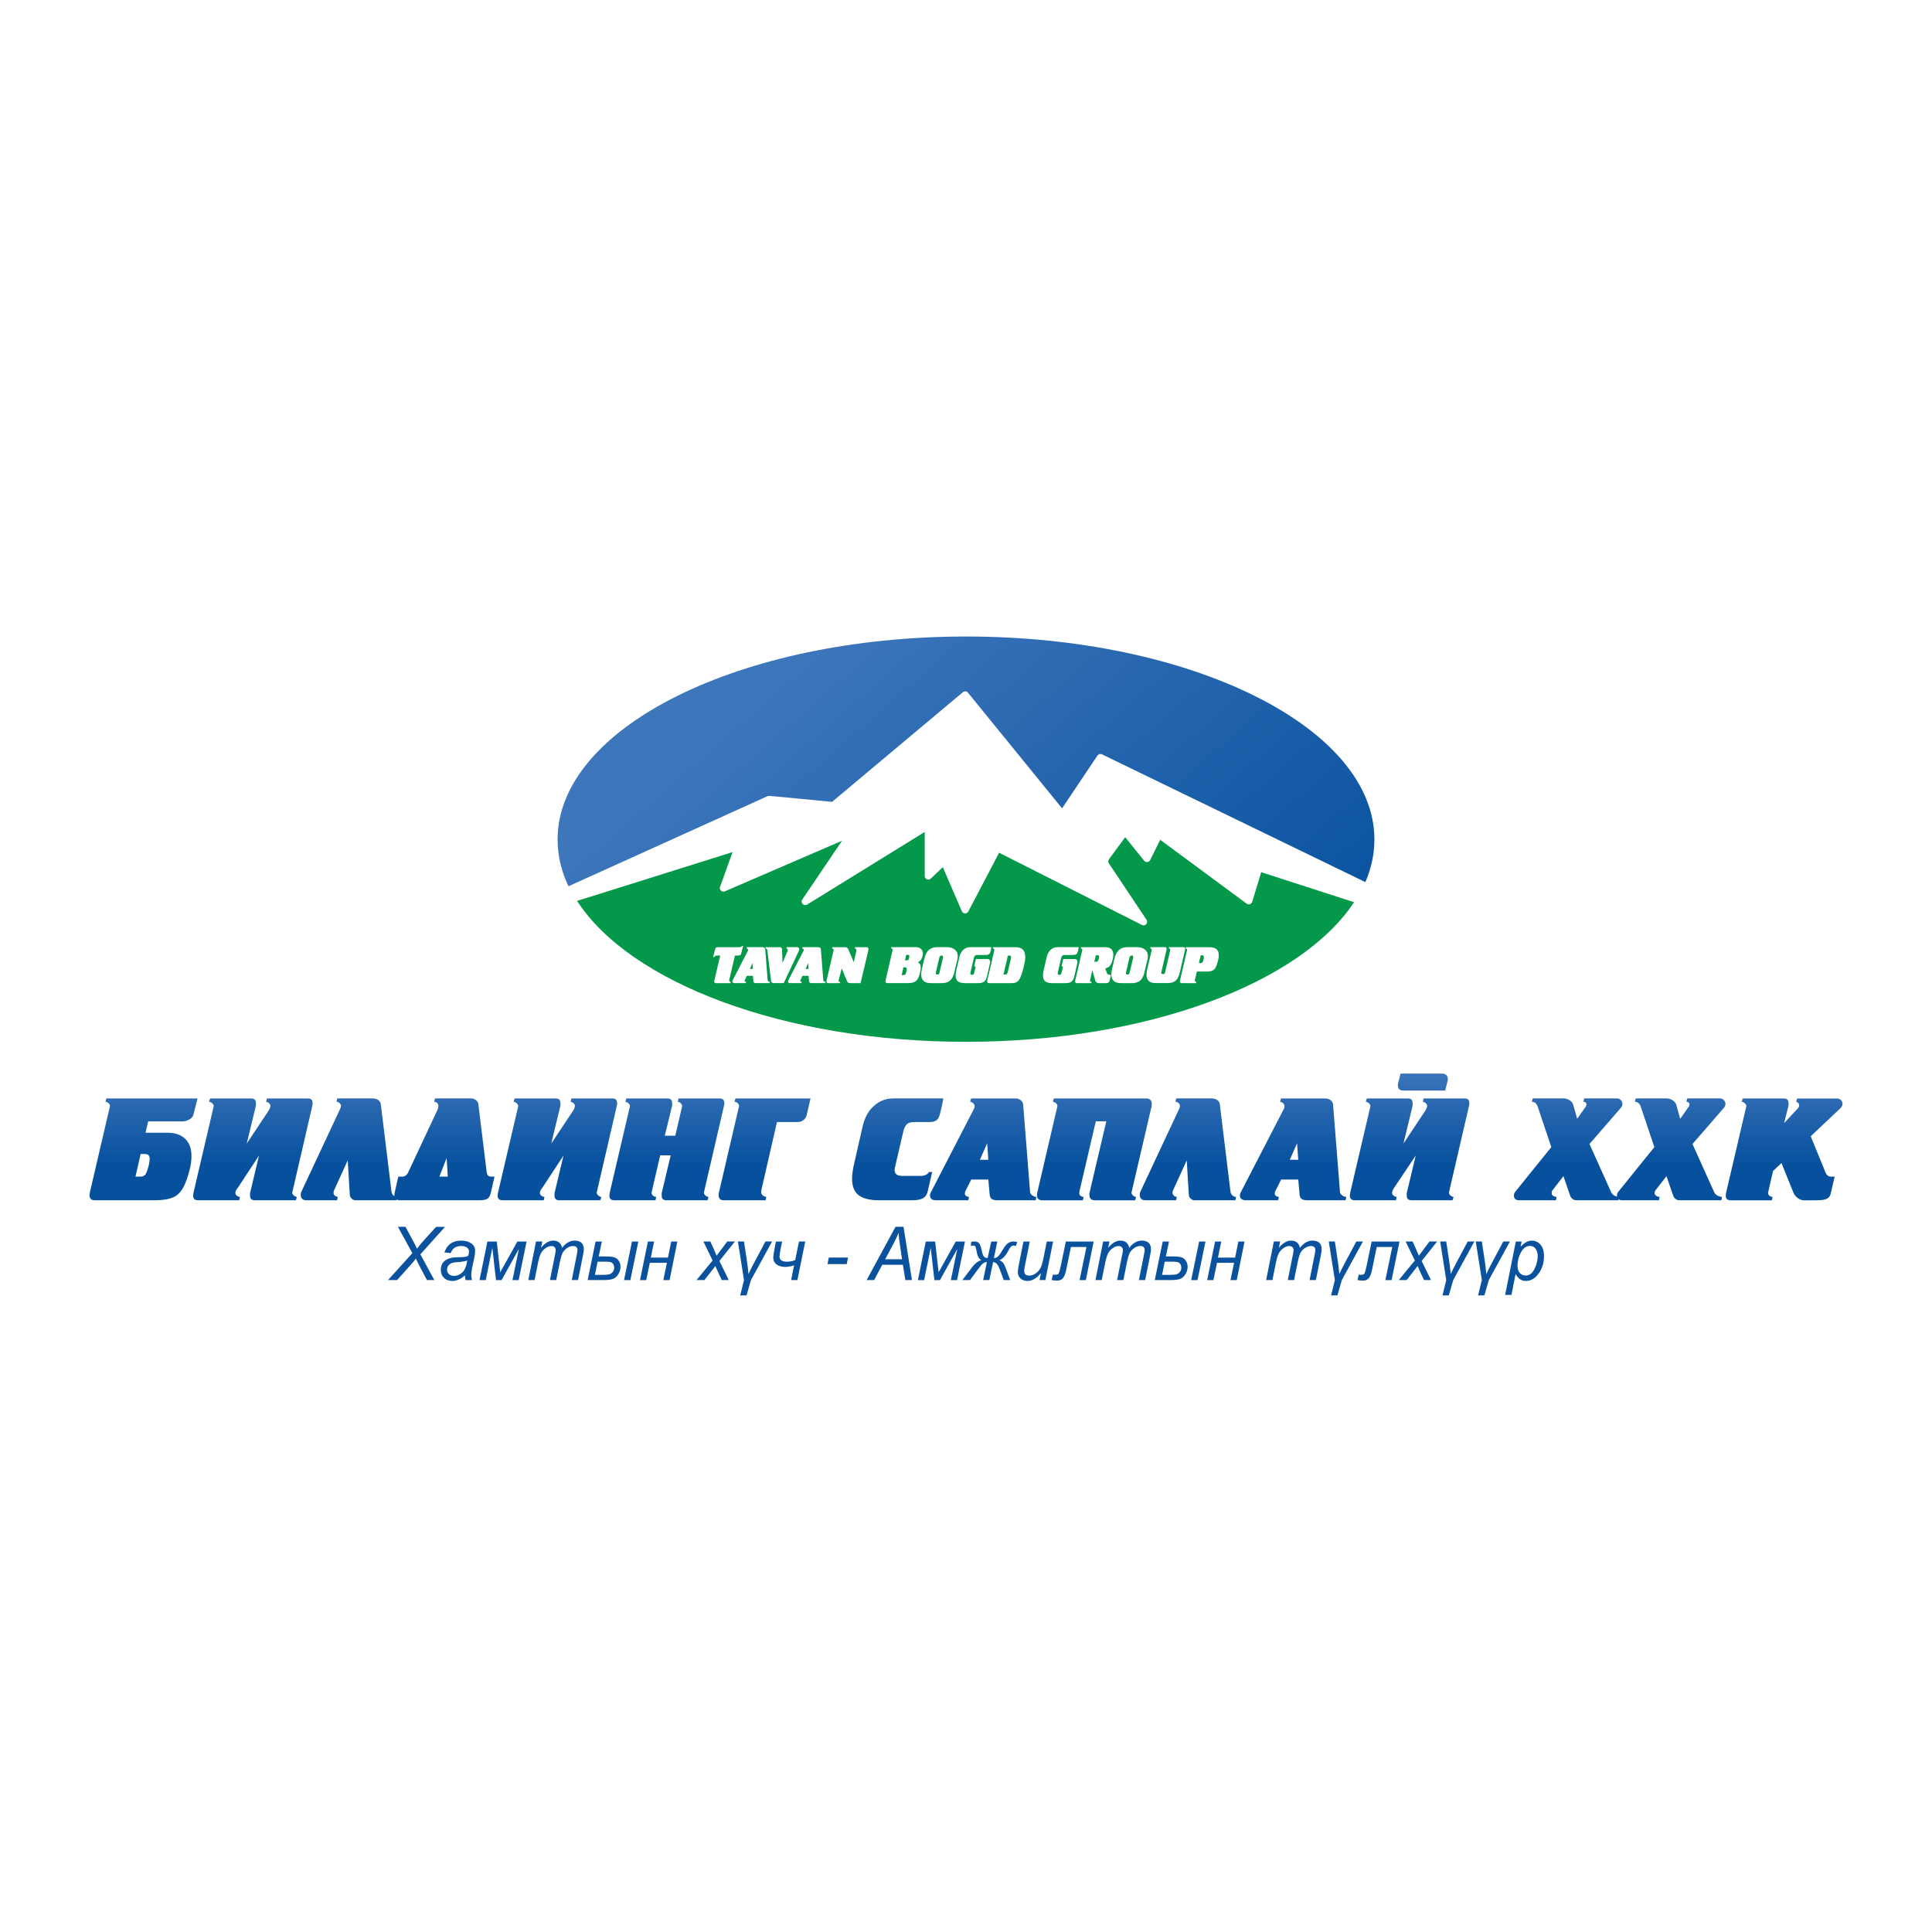 <?xml version="1.0" encoding="utf-8"?>
<!-- Generator: Adobe Illustrator 26.5.0, SVG Export Plug-In . SVG Version: 6.00 Build 0)  -->
<svg version="1.1" id="Layer_1" xmlns="http://www.w3.org/2000/svg" xmlns:xlink="http://www.w3.org/1999/xlink" x="0px" y="0px"
	 viewBox="0 0 1080 1080" style="enable-background:new 0 0 1080 1080;" xml:space="preserve">
<style type="text/css">
	.st0{fill-rule:evenodd;clip-rule:evenodd;}
	.st1{fill:#ED1C24;}
	.st2{fill:#E1251B;}
	.st3{fill-rule:evenodd;clip-rule:evenodd;fill:#16397B;}
	.st4{fill:#EE2745;}
	
		.st5{clip-path:url(#SVGID_00000001656366164070102440000016194874103292775581_);fill:url(#SVGID_00000167376743959102630850000001026249657317949857_);}
	
		.st6{clip-path:url(#SVGID_00000141430809424734178860000001529524384769009057_);fill:url(#SVGID_00000077308151208904966290000004423431494155588768_);}
	
		.st7{clip-path:url(#SVGID_00000067958610450149408130000002240341243759011213_);fill:url(#SVGID_00000049904311873365687960000010384077592410625161_);}
	
		.st8{clip-path:url(#SVGID_00000168097763503569518510000001848980502828854415_);fill:url(#SVGID_00000054963344561074245690000010040431327327736460_);}
	.st9{fill:#424243;}
	
		.st10{clip-path:url(#SVGID_00000030483352527170608840000016161081984318202001_);fill:url(#SVGID_00000031196100097655871460000003931493236188829092_);}
	.st11{fill:#FFFFFF;}
	
		.st12{clip-path:url(#SVGID_00000178910101826956721930000005427894062639937445_);fill:url(#SVGID_00000158721569091694119940000006050966120797775507_);}
	
		.st13{clip-path:url(#SVGID_00000170996590273908120520000017239822949302089897_);fill:url(#SVGID_00000127739548514793396900000011496084131817960889_);}
	
		.st14{clip-path:url(#SVGID_00000119811042505324751380000000779966373558024114_);fill:url(#SVGID_00000171701910710173005060000014601274577196870280_);}
	
		.st15{clip-path:url(#SVGID_00000088110296001083806540000004756428650079913893_);fill:url(#SVGID_00000046311880300507490810000000581762435531243423_);}
	
		.st16{clip-path:url(#SVGID_00000024692514381689398310000000916585694602843048_);fill:url(#SVGID_00000169545807793534530310000013846239981526013594_);}
	
		.st17{clip-path:url(#SVGID_00000026137844419961154980000007762796271716818842_);fill:url(#SVGID_00000080195895156738570420000012365657855648750227_);}
	
		.st18{clip-path:url(#SVGID_00000044175123587474059330000007246606823349152950_);fill:url(#SVGID_00000107560875567714511280000011198704752049414533_);}
	.st19{fill-rule:evenodd;clip-rule:evenodd;fill:#C8202F;}
	.st20{fill-rule:evenodd;clip-rule:evenodd;fill:#FFFFFF;}
	.st21{fill-rule:evenodd;clip-rule:evenodd;fill:#F98238;}
	.st22{filter:url(#Adobe_OpacityMaskFilter);}
	.st23{fill:url(#SVGID_00000177462562333720765330000004881169955487904668_);}
	.st24{mask:url(#SVGID_00000168117940169283556690000000063654392043291037_);fill-rule:evenodd;clip-rule:evenodd;fill:#ED1C24;}
	.st25{fill-rule:evenodd;clip-rule:evenodd;fill:#F5333F;}
	.st26{fill-rule:evenodd;clip-rule:evenodd;fill:#ED1C24;}
	.st27{fill-rule:evenodd;clip-rule:evenodd;fill:#F9A46E;}
	.st28{fill-rule:evenodd;clip-rule:evenodd;fill:#F47B26;}
	.st29{fill-rule:evenodd;clip-rule:evenodd;fill:#EB5433;}
	.st30{fill:#1A3282;}
	.st31{fill-rule:evenodd;clip-rule:evenodd;fill:#1A3282;}
	.st32{fill-rule:evenodd;clip-rule:evenodd;fill:#9D9FA2;}
	.st33{fill-rule:evenodd;clip-rule:evenodd;fill:#000303;}
	.st34{fill:#64003D;}
	.st35{fill:#536270;}
	.st36{fill-rule:evenodd;clip-rule:evenodd;fill:#64003D;}
	.st37{fill-rule:evenodd;clip-rule:evenodd;fill:#536270;}
	.st38{fill-rule:evenodd;clip-rule:evenodd;fill:#1A3382;}
	.st39{fill-rule:evenodd;clip-rule:evenodd;fill:#29387E;}
	.st40{fill-rule:evenodd;clip-rule:evenodd;fill:#F37021;}
	.st41{fill-rule:evenodd;clip-rule:evenodd;fill:#005C32;}
	.st42{fill-rule:evenodd;clip-rule:evenodd;fill:#D2AB67;}
	
		.st43{clip-path:url(#SVGID_00000003094623138088174940000007573532611386439102_);fill:url(#SVGID_00000176024543007444100220000013837888577070180483_);}
	
		.st44{clip-path:url(#SVGID_00000086678897695193455310000013795320503790547381_);fill:url(#SVGID_00000169519576278977074610000014449879916907608751_);}
	
		.st45{clip-path:url(#SVGID_00000131341696678516192050000007195969986280971180_);fill:url(#SVGID_00000041996989989993680250000015679304759357717676_);}
	.st46{fill-rule:evenodd;clip-rule:evenodd;fill:#00AEEF;}
	.st47{fill-rule:evenodd;clip-rule:evenodd;fill:#EC008C;}
	.st48{fill-rule:evenodd;clip-rule:evenodd;fill:#FFF200;}
	.st49{fill:#A7AAAC;}
	.st50{fill-rule:evenodd;clip-rule:evenodd;fill:#5C5B5B;}
	.st51{fill:#9D9D9F;}
	.st52{fill:#F04D23;}
	.st53{fill-rule:evenodd;clip-rule:evenodd;fill:#2E3192;}
	.st54{fill-rule:evenodd;clip-rule:evenodd;fill:#C4312D;}
	.st55{fill:#552715;}
	.st56{fill:#010101;}
	.st57{fill:#E31E2E;}
	.st58{fill:url(#SVGID_00000146461038355798943670000004003444994115799226_);}
	.st59{fill:url(#SVGID_00000124846800881893913670000016103439493268190337_);}
	.st60{clip-path:url(#SVGID_00000104689151917075207250000015321475411287974819_);}
	.st61{clip-path:url(#SVGID_00000060021384115843911910000018285027631345756038_);}
	.st62{clip-path:url(#SVGID_00000051377353984824645430000001523779518970321845_);}
	.st63{clip-path:url(#SVGID_00000039841239150786430780000013498985978194398341_);}
	.st64{clip-path:url(#SVGID_00000059292191099515120170000008720923578969747378_);}
	.st65{clip-path:url(#SVGID_00000134957838939337735530000001720761704059884682_);}
	.st66{clip-path:url(#SVGID_00000080206863484827767090000009810181203881597080_);}
	.st67{clip-path:url(#SVGID_00000079479790879064315610000018052460845873553542_);}
	.st68{clip-path:url(#SVGID_00000054955522770727936320000003536956336796529072_);}
	.st69{clip-path:url(#SVGID_00000069364896895211183640000008752564738301344161_);}
	.st70{clip-path:url(#SVGID_00000044881471390731444460000013582818435431878815_);}
	.st71{fill:#2650A1;}
	.st72{fill:url(#SVGID_00000036946111612486839670000005724749078619903929_);}
	.st73{fill:#FEFEFE;}
	.st74{fill:#FDFDFD;}
	.st75{fill:#FCFCFC;}
	.st76{fill:#FBFBFB;}
	.st77{fill:#FAFAFA;}
	.st78{fill:#F9F9F9;}
	.st79{fill:#F8F8F8;}
	.st80{fill:#F7F7F7;}
	.st81{fill:#F6F6F6;}
	.st82{fill:#F5F5F5;}
	.st83{fill:#F4F4F4;}
	.st84{fill:#F3F3F3;}
	.st85{fill:#F2F2F2;}
	.st86{fill:#F1F1F1;}
	.st87{fill:#F0F0F0;}
	.st88{fill:#EFEFEF;}
	.st89{fill:#EEEEEE;}
	.st90{fill:#EDEDED;}
	.st91{fill:#ECECEC;}
	.st92{fill:#EBEBEB;}
	.st93{fill:#EAEAEA;}
	.st94{fill:#E9E9E9;}
	.st95{fill:#E8E8E8;}
	.st96{fill:#E7E7E7;}
	.st97{fill:#E6E6E6;}
	.st98{fill:#E5E5E5;}
	.st99{fill:#E4E4E4;}
	.st100{fill:#E3E3E3;}
	.st101{fill:#E2E2E2;}
	.st102{fill:#E1E1E1;}
	.st103{fill:#E0E0E0;}
	.st104{fill:#DFDFDF;}
	.st105{fill:#DEDEDE;}
	.st106{fill:#DDDDDD;}
	.st107{fill:#DCDCDC;}
	.st108{fill:#DBDBDB;}
	.st109{fill:#DADADA;}
	.st110{fill:#D9D9D9;}
	.st111{fill:#D92231;}
	.st112{fill:url(#SVGID_00000026158075457428411620000001534530909879930806_);}
	.st113{fill:url(#SVGID_00000036221644551498307030000014611635258273737614_);}
	.st114{opacity:0.8;}
	.st115{fill:url(#SVGID_00000074414851300345133320000009362978241037162415_);}
	.st116{fill:url(#SVGID_00000183207899543760056640000013596738877925321891_);}
	.st117{fill-rule:evenodd;clip-rule:evenodd;fill:#010101;}
	.st118{fill:#80A845;}
	.st119{fill-rule:evenodd;clip-rule:evenodd;fill:#80A845;}
	.st120{fill:url(#SVGID_00000035491223995590831400000002066062122337739659_);}
	.st121{fill-rule:evenodd;clip-rule:evenodd;fill:#04984A;}
	.st122{fill-rule:evenodd;clip-rule:evenodd;fill:url(#SVGID_00000148658277204322866280000012673201325114553504_);}
	.st123{fill:url(#SVGID_00000173845396004266043180000003470330386909867188_);}
	.st124{fill:url(#SVGID_00000110469069608271689680000015725607578456606892_);}
	.st125{fill:url(#SVGID_00000062187530321628761150000017057044787435821498_);}
	.st126{fill:url(#SVGID_00000132797285624355348610000002880044248127536770_);}
	.st127{fill:url(#SVGID_00000139263534588607416550000018340008964493940408_);}
	.st128{fill:url(#SVGID_00000016059485696229675480000010605760173991839892_);}
	.st129{fill:url(#SVGID_00000044871371692225958930000002382839665456135314_);}
	.st130{fill:url(#SVGID_00000018232378856439047220000010769235258053714866_);}
	.st131{fill:url(#SVGID_00000063628324790009819090000003858399329315026315_);}
	.st132{fill:url(#SVGID_00000155849199004036550620000000397921331265366176_);}
	.st133{fill:url(#SVGID_00000137848733848388806870000012745585306049491390_);}
	.st134{fill:url(#SVGID_00000039097857382188537770000015693398122960804765_);}
	.st135{fill:url(#SVGID_00000140704928141990933950000005179071383706322326_);}
	.st136{fill:url(#SVGID_00000043455131428034183490000015918481373532773554_);}
	.st137{fill-rule:evenodd;clip-rule:evenodd;fill:url(#SVGID_00000047780659288909572650000003989664017941712041_);}
	.st138{fill:#0A529D;}
	.st139{fill:url(#SVGID_00000082360676080362447570000010959459560246112446_);}
	.st140{fill:url(#SVGID_00000011015563950571971200000005021617703171400576_);}
	.st141{fill:url(#SVGID_00000145767576442521896190000009543146664432332196_);}
	.st142{fill:url(#SVGID_00000098185170423169962630000010430601310539686534_);}
	.st143{fill:url(#SVGID_00000111155023608036287910000004471921145032339104_);}
	.st144{fill:url(#SVGID_00000136390856273680805810000015820194231143535769_);}
	.st145{fill:url(#SVGID_00000133494375477616997200000007365623456304801971_);}
	.st146{fill:url(#SVGID_00000130623558139972178700000014786926101600106939_);}
	.st147{fill:url(#SVGID_00000097486537836465081050000010963434091442015165_);}
	.st148{fill:url(#SVGID_00000136371430847070405280000011576440622188302250_);}
	.st149{fill:url(#SVGID_00000091727780961675393820000018124627552434526082_);}
	.st150{fill:url(#SVGID_00000170269314421399779280000003680382465539593868_);}
	.st151{fill-rule:evenodd;clip-rule:evenodd;fill:url(#SVGID_00000144318020306727541280000014588707874902506652_);}
	.st152{fill:url(#SVGID_00000162330698747026141260000014407360107988468623_);}
	.st153{fill:url(#SVGID_00000037678580128853048260000000649041153402175403_);}
	.st154{fill:url(#SVGID_00000162338652963686301100000014865811900608950177_);}
	.st155{fill:url(#SVGID_00000121242985620204198040000001955690733466182023_);}
	.st156{fill:url(#SVGID_00000047738166319525177740000008413488838757077928_);}
	.st157{fill:url(#SVGID_00000010995071832062108290000003835380172519323804_);}
	.st158{fill:url(#SVGID_00000025427936199236577100000011685417435481978806_);}
	.st159{fill:url(#SVGID_00000092423145066418033380000006915531121198157723_);}
	.st160{fill:url(#SVGID_00000068644762217634759690000007198426899657450406_);}
	.st161{fill:url(#SVGID_00000008831977376009038610000001036040046432718464_);}
	.st162{fill:url(#SVGID_00000076583654007953237310000002247021335567744662_);}
	.st163{fill:url(#SVGID_00000157268817972465718930000005115013869298759302_);}
	.st164{fill:url(#SVGID_00000001633811197266277860000015832352095851531148_);}
	.st165{fill:url(#SVGID_00000033360305511620331790000005069628712490378118_);}
	.st166{fill:url(#SVGID_00000063626213679676312960000011214261883181832356_);}
	.st167{fill:url(#SVGID_00000081607542530724754430000004186369383999713924_);}
	.st168{fill:url(#SVGID_00000057130486417359861840000008290906769817422258_);}
	.st169{fill-rule:evenodd;clip-rule:evenodd;fill:url(#SVGID_00000160157968597283443860000001786366306458054528_);}
	.st170{fill:url(#SVGID_00000027570185746380836880000005452339917192568962_);}
	.st171{fill:url(#SVGID_00000078725990528956164780000016415429108114830753_);}
	.st172{fill:url(#SVGID_00000137814551458959950380000015500938296264881342_);}
	.st173{fill:url(#SVGID_00000117673897101088465660000004180001699790949008_);}
	.st174{fill:url(#SVGID_00000161620797998542340690000018158417930959448978_);}
	.st175{fill:url(#SVGID_00000170242966685780255600000016230127815338425785_);}
	.st176{fill:url(#SVGID_00000051380000257633913440000014749130499887353790_);}
	.st177{fill:url(#SVGID_00000041258250933135631370000017215623271288682168_);}
	.st178{fill:url(#SVGID_00000144335532521840995390000003341795416895503280_);}
	.st179{fill:url(#SVGID_00000013877846043007189010000012024568371019166356_);}
	.st180{fill:url(#SVGID_00000016037477830000040910000014987871369923335868_);}
	.st181{fill:url(#SVGID_00000005965765219301672080000001650031932981466303_);}
	.st182{fill:url(#SVGID_00000088129215315632696150000006159095266943252402_);}
	.st183{fill:url(#SVGID_00000173152499653798048970000006793300156056623749_);}
	.st184{fill-rule:evenodd;clip-rule:evenodd;fill:url(#SVGID_00000168087238410941964920000006284146359053925811_);}
	.st185{fill:url(#SVGID_00000164502314225605559190000013972053093127793855_);}
	.st186{fill:url(#SVGID_00000124132676704637687430000014554660177555516565_);}
	.st187{fill:url(#SVGID_00000101799738952557759760000004826038278275154865_);}
	.st188{fill:url(#SVGID_00000059278714490839167250000000315126318514403226_);}
	.st189{fill:url(#SVGID_00000142870801324935982380000009931708390554370745_);}
	.st190{fill:url(#SVGID_00000168828638042061246700000012739469016127918772_);}
	.st191{fill:url(#SVGID_00000136401338043150685050000018271637667841823637_);}
	.st192{fill:url(#SVGID_00000073712445192580439500000007963187835667196086_);}
	.st193{fill:url(#SVGID_00000112598785502674494090000014166957198796243093_);}
	.st194{fill:url(#SVGID_00000160177742481528294270000015576760298970671274_);}
	.st195{fill:url(#SVGID_00000072261871044736503460000002177816434842263696_);}
	.st196{fill:url(#SVGID_00000005961231386226982200000013475787590135121075_);}
	.st197{fill:url(#SVGID_00000000202330897525474230000009815589326209645968_);}
	.st198{fill:url(#SVGID_00000098913136713123047200000006129691391314334648_);}
	.st199{fill:url(#SVGID_00000120558906748785396270000007996037434315006595_);}
	.st200{fill:url(#SVGID_00000121258737296436632530000007405228761446237367_);}
	.st201{fill:url(#SVGID_00000181789965456268101080000003329612891123757201_);}
	.st202{fill:url(#SVGID_00000010988822448290128510000008141266492522231466_);}
	.st203{fill:url(#SVGID_00000118380821236449215750000012819460844384678824_);}
	.st204{fill-rule:evenodd;clip-rule:evenodd;fill:url(#SVGID_00000005959966578875086450000011840929972453617067_);}
	.st205{fill:url(#SVGID_00000159459921970615384910000004129731505305159066_);}
	.st206{fill:url(#SVGID_00000047048977467304407910000013155794219918366609_);}
	.st207{fill:url(#SVGID_00000012431289483455138880000000022559278827696264_);}
	.st208{fill:url(#SVGID_00000177484451253248179930000012081277818723677314_);}
	.st209{fill:url(#SVGID_00000049931616248064211420000012028176882974374030_);}
	.st210{fill:url(#SVGID_00000039852091925811073800000011813427365955789757_);}
	.st211{fill:url(#SVGID_00000027591409666409750230000005725853759962200729_);}
	.st212{fill:url(#SVGID_00000042737938309608889670000005376886566705776032_);}
	.st213{fill:url(#SVGID_00000004532272908123904190000004071718857016354233_);}
	.st214{fill:url(#SVGID_00000023247478897167357550000002373866727685442475_);}
	.st215{fill:url(#SVGID_00000014628664800359880750000014151991150044964500_);}
	.st216{fill:url(#SVGID_00000013888919689517825120000004420115181467181238_);}
	.st217{fill:url(#SVGID_00000087388383360288102130000000157861640056072093_);}
	.st218{fill:url(#SVGID_00000089550018662150047620000007284727809207738258_);}
	.st219{fill:url(#SVGID_00000158013312809036989710000005291198732894000058_);}
	.st220{fill:url(#SVGID_00000114789370116263670290000002379087704430416798_);}
	.st221{fill-rule:evenodd;clip-rule:evenodd;fill:url(#SVGID_00000161592319415597085300000016262397691745385400_);}
	.st222{fill:url(#SVGID_00000044898296134932494860000018245684145728646032_);}
	.st223{fill:url(#SVGID_00000170277125311559990960000001696215284821271704_);}
	.st224{fill:url(#SVGID_00000131348784373893888390000006036312931123990449_);}
	.st225{fill:url(#SVGID_00000105424920028321513390000009832638024703825830_);}
	.st226{fill:url(#SVGID_00000065766035713998394620000001438937489121524405_);}
	.st227{fill:url(#SVGID_00000108292387335410051460000012995956635071645064_);}
	.st228{fill:url(#SVGID_00000112608657430408122690000006457494813786884287_);}
	.st229{fill:url(#SVGID_00000023973914060367955430000012095422859963832463_);}
	.st230{fill:url(#SVGID_00000158001395976433349840000007122483653600050088_);}
	.st231{fill:url(#SVGID_00000137099815689027547920000010253059841685048992_);}
	.st232{fill:url(#SVGID_00000064324731351221803250000017325827203105629837_);}
	.st233{fill:url(#SVGID_00000112612677831564152590000010536566011745114250_);}
	.st234{fill:url(#SVGID_00000018927051047336892050000000390858245505329042_);}
	.st235{fill:url(#SVGID_00000111153060074778240730000007462669249260727194_);}
	.st236{fill:url(#SVGID_00000015347769542197573130000014372828200032145847_);}
	.st237{fill-rule:evenodd;clip-rule:evenodd;fill:url(#SVGID_00000121982132114582285610000002614768225573030021_);}
	.st238{fill:url(#SVGID_00000016058215181550381810000010656541060993412014_);}
	.st239{fill:url(#SVGID_00000183965597297389894620000005650536660687241647_);}
	.st240{fill:url(#SVGID_00000134931388871034515180000010128962325066499518_);}
	.st241{fill:url(#SVGID_00000021089105694477316910000007164601713317445566_);}
	.st242{fill:url(#SVGID_00000165220204582616125830000001160636754478942630_);}
	.st243{fill:url(#SVGID_00000005970350103070422410000015835652306282549181_);}
	.st244{fill:url(#SVGID_00000062151521375539655480000008412833581068748681_);}
	.st245{fill:url(#SVGID_00000165946187234573598480000005832416298644474041_);}
	.st246{fill:url(#SVGID_00000033347705814163189090000014152428824488178095_);}
	.st247{fill:url(#SVGID_00000109011721704598914600000000064282848134252939_);}
	.st248{fill:url(#SVGID_00000183960511149646898870000005652464448113150366_);}
	.st249{fill:url(#SVGID_00000148636911226188841080000010045994806099408794_);}
	.st250{fill:url(#SVGID_00000071540721070523730160000002001661744947676340_);}
	.st251{fill:url(#SVGID_00000026868926234734435540000005425500946249355949_);}
	.st252{fill:url(#SVGID_00000181766670552719260130000016920334538957724545_);}
	.st253{fill-rule:evenodd;clip-rule:evenodd;fill:url(#SVGID_00000036952741380420204010000011056120729372262847_);}
	.st254{fill:url(#SVGID_00000150076290519601597670000014717574739606053774_);}
	.st255{fill:url(#SVGID_00000088123307754766094650000015398119078684310457_);}
	.st256{fill:url(#SVGID_00000036232701810130218530000016742715237065017261_);}
	.st257{fill:url(#SVGID_00000150077055104695214220000009163339117636304051_);}
	.st258{fill:url(#SVGID_00000133516251502938479350000008238735720765350814_);}
	.st259{fill:url(#SVGID_00000039113700813729799970000013626792704591344537_);}
	.st260{fill:url(#SVGID_00000061461404428644514870000010580508437721844888_);}
	.st261{fill:url(#SVGID_00000059995360985502466920000012182490614124578704_);}
	.st262{fill:url(#SVGID_00000168116079183302071320000004035146911645480842_);}
	.st263{fill:url(#SVGID_00000002357002458325651040000013739300615584007834_);}
	.st264{fill:url(#SVGID_00000075139666816377488180000010948823923427892902_);}
	.st265{fill:url(#SVGID_00000006697907791489277170000017135307204063084207_);}
	.st266{fill:url(#SVGID_00000042010932387772087950000010210189330809122461_);}
	.st267{fill:url(#SVGID_00000041977213924911385080000006142466612207948184_);}
	.st268{fill:url(#SVGID_00000158024159839595563060000002329398223433372578_);}
	.st269{fill-rule:evenodd;clip-rule:evenodd;fill:url(#SVGID_00000088113062881523371430000002816355590554531516_);}
	.st270{fill:url(#SVGID_00000141426298317204808390000017674719771389270715_);}
	.st271{fill:url(#SVGID_00000050654900796015025060000017693638100477945237_);}
	.st272{fill:url(#SVGID_00000011712216815605321830000008007368281773352358_);}
	.st273{fill:url(#SVGID_00000088833353852758572140000007836718931386018952_);}
	.st274{fill:url(#SVGID_00000132081391810191686280000005109811880651700927_);}
	.st275{fill:url(#SVGID_00000131356921427110837220000003642683809991795333_);}
	.st276{fill:url(#SVGID_00000097458272150730846850000004542282827867398044_);}
	.st277{fill:url(#SVGID_00000027564274711703343890000000670785793818985352_);}
	.st278{fill:url(#SVGID_00000104702969102898577520000002197929451819174057_);}
	.st279{fill:url(#SVGID_00000070115463948170373890000015690870039312295093_);}
	.st280{fill:url(#SVGID_00000065771359646471632700000012547701639505643695_);}
	.st281{fill:url(#SVGID_00000085966932471500500400000006377019814633893291_);}
	.st282{fill:url(#SVGID_00000083800917085538407470000016725792468115054215_);}
	.st283{fill:url(#SVGID_00000174578644862251079700000004036480798049780904_);}
	.st284{fill:url(#SVGID_00000146467889711873677830000000360861723445488821_);}
	.st285{fill-rule:evenodd;clip-rule:evenodd;fill:url(#SVGID_00000053512140883772502840000010859135681440211882_);}
	.st286{fill:url(#SVGID_00000158743109692089731230000017927585181665459359_);}
	.st287{fill:url(#SVGID_00000113324926887209412640000018085948735040369057_);}
	.st288{fill:url(#SVGID_00000039835446049622640070000015961766862195559060_);}
	.st289{fill:url(#SVGID_00000061434156652162072540000003956672738039969696_);}
	.st290{fill:url(#SVGID_00000129911190065742325930000002737628409902612925_);}
	.st291{fill:url(#SVGID_00000129894505280811810340000016658733479634338992_);}
	.st292{fill:url(#SVGID_00000005949133016636339100000002367939645104352931_);}
	.st293{fill:url(#SVGID_00000183224749340567610520000010819488028138734722_);}
	.st294{fill:url(#SVGID_00000045577470227621768920000018396303945676695712_);}
	.st295{fill:url(#SVGID_00000158023577162661410550000003679968292916553367_);}
	.st296{fill:url(#SVGID_00000130615970333448210760000014500002200165113509_);}
	.st297{fill:url(#SVGID_00000112603826304171772910000003142968728561236365_);}
	.st298{fill:url(#SVGID_00000170268303703620842910000009637716182724462491_);}
	.st299{fill:url(#SVGID_00000106145339238133528920000004471566349852187294_);}
	.st300{fill:url(#SVGID_00000062160566431484454050000014176494391701977242_);}
	.st301{fill:url(#SVGID_00000180367761270611131840000012438683976249318814_);}
	.st302{fill:url(#SVGID_00000081619828522553692720000017689505715354654100_);}
	.st303{fill:url(#SVGID_00000138531447583292362290000016816474097191745183_);}
	.st304{fill-rule:evenodd;clip-rule:evenodd;fill:url(#SVGID_00000129203682629926918270000005613353822833367213_);}
	.st305{fill:url(#SVGID_00000005968697439530776980000005351996894709466282_);}
	.st306{fill:url(#SVGID_00000106142823604333264500000007029367933316429709_);}
	.st307{fill:url(#SVGID_00000116213720923649708200000017827339700554374303_);}
	.st308{fill:url(#SVGID_00000111149102212436314910000008370462668139067807_);}
	.st309{fill:url(#SVGID_00000037680353875872596700000006099867384834803640_);}
	.st310{fill:url(#SVGID_00000052816621731923311670000003610292594903074726_);}
	.st311{fill:url(#SVGID_00000132774676868170447180000002669184797629559190_);}
	.st312{fill:url(#SVGID_00000054234456146718944900000008692529870817837184_);}
	.st313{fill:url(#SVGID_00000127733417755090165640000011983261936748695435_);}
	.st314{fill:url(#SVGID_00000040559880201395420050000012839369268493107125_);}
	.st315{fill:url(#SVGID_00000036939651483527957220000016964248770575663528_);}
	.st316{fill:url(#SVGID_00000110439470574727547390000006340797541398594747_);}
	.st317{fill:url(#SVGID_00000109018607031706528430000014099462199391486385_);}
	.st318{fill:url(#SVGID_00000014599805991965769500000003980160053836461745_);}
	.st319{fill:url(#SVGID_00000039834972585098879350000008198166494178567323_);}
	.st320{fill:url(#SVGID_00000045600972507382486130000016071441026339364006_);}
	.st321{fill:url(#SVGID_00000117639613716329403140000004708413101109593494_);}
	.st322{fill:url(#SVGID_00000054961392153671729310000008945952439631565495_);}
	.st323{fill:url(#SVGID_00000072973867271370511440000007604052557406664863_);}
	.st324{fill:url(#SVGID_00000114067901977855641940000000423774853083183754_);}
	.st325{fill-rule:evenodd;clip-rule:evenodd;fill:url(#SVGID_00000178162926874587764460000008126249563396919222_);}
	.st326{fill:url(#SVGID_00000010283574135562865340000018014981923519229317_);}
	.st327{fill:url(#SVGID_00000088104144313333009170000009093163433491986859_);}
	.st328{fill:url(#SVGID_00000152945429339174413800000005256607058354475164_);}
	.st329{fill:url(#SVGID_00000134940496892299280850000000540851394474520996_);}
	.st330{fill:url(#SVGID_00000162325438519089805970000000474282387013178779_);}
	.st331{fill:url(#SVGID_00000116925779800007832880000017609484074611931318_);}
	.st332{fill:url(#SVGID_00000054982533202553018930000010149830403382239417_);}
	.st333{fill:url(#SVGID_00000168077572005403094340000008339048799064563891_);}
	.st334{fill:url(#SVGID_00000129886357098894375090000002394948872929718692_);}
	.st335{fill:url(#SVGID_00000152251624413289599310000016473025478658547391_);}
	.st336{fill:url(#SVGID_00000142893585426991763130000013793470383838042768_);}
	.st337{fill:url(#SVGID_00000067954490827456301850000016562424981344600708_);}
	.st338{fill:url(#SVGID_00000021811949183477982170000006518931616862756494_);}
	.st339{fill:url(#SVGID_00000039813018990224562330000001393527212374315158_);}
	.st340{fill:url(#SVGID_00000183963916199526105260000015202552073057034124_);}
	.st341{fill:url(#SVGID_00000083086918243953439890000016127098782441946255_);}
	.st342{fill-rule:evenodd;clip-rule:evenodd;fill:url(#SVGID_00000031916910556974164960000018371975165844839836_);}
	.st343{fill:url(#SVGID_00000067946208504573451850000002995192816561972613_);}
	.st344{fill:url(#SVGID_00000139974545405325852260000002694041984536272298_);}
	.st345{fill:url(#SVGID_00000145781338619663033790000002331245878299446923_);}
	.st346{fill:url(#SVGID_00000168107566568582925370000014896446410424291485_);}
	.st347{fill:url(#SVGID_00000073698058771935957930000014237320707656462770_);}
	.st348{fill:url(#SVGID_00000155831479684957070140000003328998998312868010_);}
	.st349{fill:url(#SVGID_00000046319051563325743830000006810440868739853196_);}
	.st350{fill:url(#SVGID_00000036218749738865578730000012765433228775870635_);}
	.st351{fill:url(#SVGID_00000127021794815383374650000012160592403470378684_);}
	.st352{fill:url(#SVGID_00000072248170951306581190000017847484772996717996_);}
	.st353{fill:url(#SVGID_00000168082727098710729900000009074091656306977189_);}
	.st354{fill:url(#SVGID_00000021095058571012644740000010103734016037850753_);}
	.st355{fill:url(#SVGID_00000034802491298279786420000012050162741451000199_);}
	.st356{fill:url(#SVGID_00000169531501573539446060000009789640777259258524_);}
	.st357{fill:url(#SVGID_00000158729031582419816290000003908336892817038210_);}
	.st358{fill:url(#SVGID_00000141447193313417458000000002545408174138721980_);}
	.st359{fill:url(#SVGID_00000157990029558517797530000003699999624714674317_);}
	.st360{fill:url(#SVGID_00000043431132364691359780000006091316805534258564_);}
	.st361{fill:url(#SVGID_00000018934656142625290260000017247123304038747536_);}
	.st362{fill:url(#SVGID_00000182530659487833533660000012360637146487233712_);}
	.st363{fill:#C1282D;}
	.st364{fill-rule:evenodd;clip-rule:evenodd;fill:url(#SVGID_00000170989062362258597300000018062258261206168461_);}
	.st365{fill:url(#SVGID_00000161628525502958446670000005023722267818902420_);}
	.st366{fill:url(#SVGID_00000171716756673074240610000015021672538161217463_);}
	.st367{fill:url(#SVGID_00000033353995466045514090000006661378157444526985_);}
	.st368{fill:url(#SVGID_00000163050557386825841550000008683162036196242355_);}
	.st369{fill:url(#SVGID_00000121973822960890279150000013746292182215310730_);}
	.st370{fill:url(#SVGID_00000136397285492800460680000014485481822833749390_);}
	.st371{fill:url(#SVGID_00000093151258669055058700000009561081783157159614_);}
	.st372{fill:url(#SVGID_00000173880361778538110090000016577354705562715541_);}
	.st373{fill:url(#SVGID_00000113352805306597094450000012468724921431079856_);}
	.st374{fill:url(#SVGID_00000043441209645867020230000002056105962193461892_);}
	.st375{fill:url(#SVGID_00000181773547988353925450000008911205538266182037_);}
	.st376{fill:url(#SVGID_00000057111747494550671320000014081967162665813161_);}
	.st377{fill:url(#SVGID_00000155848983411641527570000014115833429018821805_);}
	.st378{fill:url(#SVGID_00000180338844994223558580000009619115743578445235_);}
	.st379{fill:url(#SVGID_00000049905015936763984710000012883032587435457683_);}
	.st380{fill:url(#SVGID_00000062155499494791391230000016804609574871846076_);}
	.st381{fill-rule:evenodd;clip-rule:evenodd;fill:url(#SVGID_00000013195290912572681940000011567259675388560309_);}
	.st382{fill:url(#SVGID_00000140730938748076603510000012089877125633502093_);}
	.st383{fill:url(#SVGID_00000164516323708629920620000017228184298316890263_);}
	.st384{fill:url(#SVGID_00000012441366635781828910000011084108886732592571_);}
	.st385{fill:url(#SVGID_00000005263266597356808140000007248807997603753912_);}
	.st386{fill:url(#SVGID_00000137843804960908433100000009280344409872862388_);}
	.st387{fill:url(#SVGID_00000174599992282792810380000018078565777353120431_);}
	.st388{fill:url(#SVGID_00000180360700815389937560000010979211243450583963_);}
	.st389{fill:url(#SVGID_00000026886398242813822410000003349955479767284115_);}
	.st390{fill:url(#SVGID_00000085936861052234282280000011148221695234869156_);}
	.st391{fill:url(#SVGID_00000080912596090907663680000002251373627054786998_);}
	.st392{fill:url(#SVGID_00000114795193238789662500000005083902799011603358_);}
	.st393{fill:url(#SVGID_00000089572256555912545720000001832232386377406107_);}
	.st394{fill:url(#SVGID_00000092436346183509072930000018400835884208663980_);}
	.st395{fill:url(#SVGID_00000142170109947128858330000014652311270604160435_);}
	.st396{fill:url(#SVGID_00000166641073722387526430000009471830748317272745_);}
	.st397{fill:url(#SVGID_00000104693207839911576300000011167457481928935304_);}
	.st398{fill:url(#SVGID_00000023993148316072889790000015181635610624151472_);}
	.st399{fill:url(#SVGID_00000158722513261056782690000017958625281547195057_);}
	.st400{fill:url(#SVGID_00000066484087900240496430000007739729244187860159_);}
	.st401{fill:url(#SVGID_00000155846090312723973170000016491509209808661376_);}
</style>
<g>
	<g>
		<ellipse class="st11" cx="540" cy="469.09" rx="228.3" ry="113.29"/>
		<path class="st121" d="M756.92,504.37c-29.91,45.3-115.7,78.01-216.92,78.01c-101.78,0-187.95-33.05-217.41-78.78l2.23-0.7
			l10.51-3.28l74.17-23.28l-6.98,19.41c-0.59,1.64,1.08,3.21,2.69,2.51l65.48-28.27l-22.2,32.84c-1.22,1.78,0.87,3.98,2.72,2.83
			l65.72-40.59v24.64c0,1.75,2.09,2.65,3.39,1.43l6.74-6.39l10.61,24.64c0.66,1.54,2.83,1.64,3.63,0.14l17.21-32.84l79.86,40.38
			c1.81,0.94,3.7-1.19,2.55-2.9l-21.05-31.55c-0.49-0.7-0.45-1.64,0.07-2.3L629,468l10.58,13.16c0.94,1.15,2.72,0.94,3.39-0.38
			l5.58-11.34l48.34,35.71c1.12,0.8,2.72,0.28,3.11-1.05l5.03-16.54l51.73,16.72c0.03,0,0.07,0.03,0.07,0.03
			C756.85,504.34,756.89,504.34,756.92,504.37z"/>
		
			<linearGradient id="SVGID_00000001665763167708569690000013019964297798911927_" gradientUnits="userSpaceOnUse" x1="446.258" y1="359.939" x2="671.282" y2="616.982">
			<stop  offset="0" style="stop-color:#3E76BB"/>
			<stop  offset="1" style="stop-color:#06509E"/>
		</linearGradient>
		<path style="fill-rule:evenodd;clip-rule:evenodd;fill:url(#SVGID_00000001665763167708569690000013019964297798911927_);" d="
			M768.3,469.28c0,1.08-0.03,2.13-0.1,3.18c-0.03,0.91-0.1,1.78-0.21,2.65c-0.07,0.8-0.17,1.61-0.28,2.41
			c-0.07,0.56-0.17,1.12-0.28,1.68c-0.31,1.95-0.77,3.91-1.33,5.83c-0.17,0.7-0.38,1.4-0.59,2.06c-0.07,0.24-0.14,0.49-0.24,0.73
			c-0.28,0.87-0.59,1.75-0.91,2.58c-0.24,0.66-0.52,1.36-0.84,2.02c-0.07,0.21-0.17,0.45-0.28,0.66l-0.1-0.03l-0.07-0.03
			l-147.05-71.34c-0.91-0.42-1.99-0.14-2.55,0.7l-19.76,29.49l-52.63-64.68c-0.73-0.84-1.99-0.98-2.83-0.24l-73.12,61.29
			l-34.66-3.32c-0.56-0.07-1.12,0-1.64,0.24c-9.53,4.29-105.55,47.78-111.03,50.26c-0.24-0.45-0.45-0.87-0.63-1.33
			c-0.28-0.63-0.56-1.29-0.84-1.95c-0.56-1.33-1.08-2.69-1.5-4.01c-0.28-0.8-0.52-1.57-0.73-2.37c-0.8-2.58-1.36-5.2-1.75-7.85
			c-0.28-1.75-0.45-3.53-0.56-5.31c-0.07-1.08-0.1-2.2-0.1-3.32c0-62.65,102.2-113.47,228.3-113.47
			C666.11,355.81,768.3,406.63,768.3,469.28z"/>
		<g>
			<path class="st11" d="M413.34,529.48c0.31,0,0.61-0.06,0.9-0.19s0.48-0.31,0.55-0.54h0.67l-1.17,4.46
				c-0.19,0.62-0.77,0.93-1.72,0.93h-1.72l-3.26,13.87c-0.04,0.19,0.05,0.39,0.26,0.6c0.21,0.2,0.43,0.31,0.64,0.31l-0.2,0.67h-8.1
				c-0.62,0-0.93-0.31-0.93-0.93c0-0.08,0.02-0.23,0.06-0.47l3.29-14.04h-2.01c-0.31,0-0.57,0.07-0.77,0.22
				c-0.2,0.15-0.34,0.34-0.42,0.57h-0.73l1.17-4.66c0.08-0.27,0.23-0.47,0.47-0.6s0.6-0.19,1.11-0.19H413.34z"/>
			<path class="st11" d="M422.69,549.58c-0.51,0-0.88-0.08-1.12-0.25c-0.24-0.17-0.38-0.45-0.42-0.86l-0.26-2.97h-3.38l-1.19,2.39
				c-0.02,0.06-0.03,0.11-0.03,0.14c0,0.04-0.01,0.12-0.03,0.23c0,0.17,0.08,0.33,0.25,0.45c0.17,0.13,0.35,0.19,0.57,0.19
				l-0.15,0.67h-6.32c-0.82,0-1.22-0.32-1.22-0.96c0-0.18,0.05-0.36,0.14-0.55l8.57-16.6c0.06-0.12,0.09-0.26,0.09-0.44
				c0-0.21-0.09-0.41-0.28-0.6c-0.18-0.18-0.38-0.28-0.6-0.28l0.18-0.67h8.68c0.45,0,0.82,0.12,1.14,0.36
				c0.31,0.24,0.47,0.59,0.47,1.03l1.34,17.01c0,0.25,0.14,0.48,0.41,0.7c0.27,0.21,0.55,0.32,0.84,0.32l-0.14,0.67H422.69z
				 M419.22,541.6h1.66l-0.23-3.26L419.22,541.6z"/>
			<path class="st11" d="M428.96,531.29c-0.04-0.35-0.17-0.63-0.39-0.83c-0.22-0.2-0.47-0.31-0.74-0.31l0.14-0.67h8.13
				c0.25,0,0.49,0.13,0.73,0.38c0.23,0.25,0.35,0.52,0.35,0.81l0.23,7.63l2.85-6.67l0.12-0.47c0-0.23-0.08-0.46-0.25-0.69
				s-0.35-0.34-0.57-0.34l0.14-0.67h5.91c0.35,0,0.64,0.13,0.86,0.39c0.22,0.26,0.34,0.54,0.34,0.83l-0.12,0.58l-8.57,18.3h-5.45
				c-0.45,0-0.82-0.1-1.11-0.29c-0.29-0.19-0.47-0.46-0.52-0.79L428.96,531.29z"/>
			<path class="st11" d="M453.81,549.58c-0.51,0-0.88-0.08-1.12-0.25c-0.24-0.17-0.38-0.45-0.42-0.86L452,545.5h-3.38l-1.19,2.39
				c-0.02,0.06-0.03,0.11-0.03,0.14c0,0.04-0.01,0.12-0.03,0.23c0,0.17,0.08,0.33,0.25,0.45c0.17,0.13,0.35,0.19,0.57,0.19
				l-0.15,0.67h-6.32c-0.82,0-1.22-0.32-1.22-0.96c0-0.18,0.05-0.36,0.14-0.55l8.57-16.6c0.06-0.12,0.09-0.26,0.09-0.44
				c0-0.21-0.09-0.41-0.28-0.6c-0.18-0.18-0.38-0.28-0.6-0.28l0.18-0.67h8.68c0.45,0,0.82,0.12,1.14,0.36
				c0.31,0.24,0.47,0.59,0.47,1.03l1.34,17.01c0,0.25,0.14,0.48,0.41,0.7c0.27,0.21,0.55,0.32,0.84,0.32l-0.14,0.67H453.81z
				 M450.34,541.6H452l-0.23-3.26L450.34,541.6z"/>
			<path class="st11" d="M481.05,549.58h-5.3c-0.58,0-1.07-0.08-1.47-0.23c-0.4-0.16-0.66-0.44-0.77-0.84l-2.97-7.2l-1.69,6.5
				l-0.06,0.5c0,0.19,0.08,0.34,0.25,0.45s0.38,0.16,0.66,0.16l-0.15,0.67h-6.55c-0.33,0-0.58-0.09-0.74-0.28
				c-0.17-0.19-0.25-0.43-0.25-0.74c0-0.12,0.02-0.27,0.06-0.47l3.96-17.04c0.04-0.21-0.04-0.42-0.23-0.61
				c-0.19-0.19-0.41-0.29-0.64-0.29l0.17-0.67h7.4c0.23,0,0.5,0.11,0.8,0.34c0.3,0.22,0.5,0.46,0.6,0.71l3.15,7.34l1.4-6.29
				c0.04-0.12,0.06-0.3,0.06-0.55c0-0.23-0.1-0.44-0.29-0.61c-0.19-0.17-0.41-0.26-0.64-0.26l0.17-0.67h6.53
				c0.31,0,0.55,0.11,0.71,0.32c0.17,0.21,0.25,0.46,0.25,0.73l-0.09,0.79L481.05,549.58z"/>
			<path class="st11" d="M511.85,529.45c1.3,0,2.31,0.34,3.01,1.02c0.71,0.68,1.06,1.54,1.06,2.56c0,0.16-0.01,0.33-0.04,0.52
				c-0.03,0.19-0.05,0.34-0.07,0.44c-0.45,2.14-1.36,3.43-2.74,3.87c0.56,0.35,0.98,0.73,1.24,1.15c0.26,0.42,0.39,1.03,0.39,1.85
				c0,0.74-0.14,1.77-0.44,3.09c-0.51,2.2-1.28,3.7-2.33,4.51c-0.95,0.74-2.42,1.11-4.4,1.11h-11.57c-0.33,0-0.58-0.09-0.74-0.28
				c-0.17-0.19-0.25-0.43-0.25-0.74c0-0.12,0.02-0.27,0.06-0.47l3.96-17.04c0.04-0.21-0.04-0.42-0.23-0.61
				c-0.19-0.19-0.41-0.29-0.64-0.29l0.17-0.67L511.85,529.45z M505.01,545.07c0.52,0,0.89-0.12,1.09-0.36
				c0.2-0.24,0.4-0.79,0.6-1.65c0.14-0.54,0.2-0.99,0.2-1.34c0-0.66-0.36-0.99-1.08-0.99h-0.81l-0.99,4.34H505.01z M507.07,536.85
				c0.33,0,0.56-0.09,0.7-0.28c0.14-0.19,0.26-0.52,0.38-1.01c0.12-0.49,0.18-0.84,0.18-1.05c0-0.51-0.28-0.76-0.85-0.76h-0.87
				l-0.7,3.09H507.07z"/>
			<path class="st11" d="M529.51,529.48c1.71,0,3.12,0.44,4.22,1.33c1.11,0.88,1.66,2.13,1.66,3.74c0,0.58-0.07,1.15-0.2,1.69
				l-1.75,7.4c-0.5,2.2-1.38,3.76-2.62,4.69c-1.09,0.84-2.58,1.25-4.49,1.25h-5.97c-1.83,0-3.18-0.41-4.06-1.24
				c-0.88-0.83-1.33-2.05-1.33-3.66c0-0.95,0.13-1.94,0.38-2.97l1.28-5.51c0.51-2.12,1.23-3.7,2.18-4.75
				c1.22-1.32,2.94-1.98,5.16-1.98H529.51z M523.22,543.35c-0.06,0.27-0.09,0.5-0.09,0.7c0,0.49,0.27,0.73,0.82,0.73
				c0.37,0,0.65-0.08,0.83-0.25c0.18-0.17,0.33-0.46,0.42-0.89l1.92-8.19c0.04-0.23,0.06-0.39,0.06-0.47c0-0.56-0.28-0.85-0.85-0.85
				c-0.62,0-1.04,0.39-1.25,1.17L523.22,543.35z"/>
			<path class="st11" d="M545.3,540.87l0.06-0.38c0-0.18-0.12-0.26-0.35-0.26c-0.23,0-0.35-0.1-0.35-0.29l0.06-0.38l0.85-3.47H552
				c0.47,0,0.83,0.14,1.09,0.42c0.26,0.28,0.39,0.6,0.39,0.95c0,0.45-0.04,0.82-0.12,1.11l-1.54,6.85c-0.35,1.55-0.88,2.64-1.6,3.25
				c-0.72,0.61-1.92,0.92-3.61,0.92h-7.05c-1.96,0-3.37-0.38-4.22-1.14c-0.76-0.68-1.14-1.72-1.14-3.12c0-0.89,0.16-1.98,0.47-3.26
				l1.6-7.02c0.41-1.83,1.19-3.23,2.36-4.22c1.07-0.91,2.29-1.37,3.67-1.37h11.91c-0.06,0.58-0.17,1.18-0.32,1.78
				s-0.33,1.1-0.51,1.49c-0.18,0.39-0.47,0.67-0.85,0.84c-0.38,0.18-0.81,0.26-1.3,0.26h-4.92c-0.54,0-0.97,0.13-1.27,0.39
				c-0.3,0.26-0.52,0.69-0.66,1.3l-1.89,8.16c-0.04,0.27-0.06,0.45-0.06,0.52c0,0.49,0.3,0.73,0.9,0.73c0.68,0,1.1-0.36,1.25-1.08
				L545.3,540.87z"/>
			<path class="st11" d="M567.65,529.48c1.96,0,3.39,0.51,4.28,1.52c0.8,0.91,1.19,2.25,1.19,4.02c0,0.68-0.06,1.44-0.19,2.29
				c-0.13,0.85-0.31,1.73-0.54,2.67c-0.91,3.87-1.81,6.43-2.7,7.7c-0.88,1.27-2.17,1.91-3.86,1.91h-12.99
				c-0.33,0-0.58-0.09-0.74-0.28c-0.17-0.19-0.25-0.43-0.25-0.74c0-0.12,0.02-0.27,0.06-0.47l3.96-17.04
				c0.04-0.21-0.04-0.42-0.23-0.61s-0.41-0.29-0.64-0.29l0.17-0.67H567.65z M561.94,544.78c0.41,0,0.72-0.12,0.93-0.35
				c0.21-0.23,0.39-0.63,0.52-1.19l1.69-7.26c0.08-0.33,0.12-0.64,0.12-0.93c0-0.6-0.35-0.9-1.05-0.9h-0.73l-2.48,10.63H561.94z"/>
			<path class="st11" d="M594.11,540.87l0.06-0.38c0-0.18-0.12-0.26-0.35-0.26c-0.23,0-0.35-0.1-0.35-0.29l0.06-0.38l0.85-3.47h6.44
				c0.47,0,0.83,0.14,1.09,0.42c0.26,0.28,0.39,0.6,0.39,0.95c0,0.45-0.04,0.82-0.12,1.11l-1.54,6.85c-0.35,1.55-0.88,2.64-1.6,3.25
				c-0.72,0.61-1.92,0.92-3.61,0.92h-7.05c-1.96,0-3.37-0.38-4.22-1.14c-0.76-0.68-1.14-1.72-1.14-3.12c0-0.89,0.16-1.98,0.47-3.26
				l1.6-7.02c0.41-1.83,1.19-3.23,2.36-4.22c1.07-0.91,2.29-1.37,3.67-1.37h11.91c-0.06,0.58-0.17,1.18-0.32,1.78
				s-0.33,1.1-0.51,1.49c-0.18,0.39-0.47,0.67-0.85,0.84c-0.38,0.18-0.81,0.26-1.3,0.26h-4.92c-0.54,0-0.97,0.13-1.27,0.39
				c-0.3,0.26-0.52,0.69-0.66,1.3l-1.89,8.16c-0.04,0.27-0.06,0.45-0.06,0.52c0,0.49,0.3,0.73,0.9,0.73c0.68,0,1.1-0.36,1.25-1.08
				L594.11,540.87z"/>
			<path class="st11" d="M618.82,544.05c0.14,0.23,0.32,0.43,0.55,0.6c0.23,0.16,0.49,0.25,0.79,0.25H621l-0.7,3.32
				c-0.19,0.91-0.89,1.37-2.1,1.37h-3.9c-0.5,0-0.94-0.13-1.31-0.39c-0.37-0.26-0.6-0.59-0.7-0.97l-1.69-5.94l-1.25,5.68l-0.03,0.29
				c0,0.19,0.08,0.35,0.25,0.48c0.16,0.13,0.37,0.19,0.63,0.19l-0.14,0.67h-8.07c-0.33,0-0.58-0.09-0.74-0.28
				c-0.17-0.19-0.25-0.43-0.25-0.74c0-0.12,0.02-0.27,0.06-0.47l3.96-17.04c0.04-0.21-0.04-0.42-0.23-0.61
				c-0.19-0.19-0.41-0.29-0.64-0.29l0.17-0.67h13.49c3.03,0,4.54,1.41,4.54,4.22c0,0.39-0.02,0.73-0.06,1.02
				c-0.1,0.5-0.17,0.89-0.2,1.17c-0.39,1.75-0.9,3.03-1.54,3.84c-0.64,0.82-1.55,1.36-2.74,1.63L618.82,544.05z M611.74,537.61h1.14
				c0.66,0,1.12-0.55,1.37-1.66c0.04-0.21,0.08-0.42,0.12-0.63c0.04-0.2,0.06-0.37,0.06-0.51c0-0.54-0.23-0.81-0.7-0.81h-1.14
				L611.74,537.61z"/>
			<path class="st11" d="M635.8,529.48c1.71,0,3.12,0.44,4.22,1.33c1.11,0.88,1.66,2.13,1.66,3.74c0,0.58-0.07,1.15-0.2,1.69
				l-1.75,7.4c-0.5,2.2-1.38,3.76-2.62,4.69c-1.09,0.84-2.58,1.25-4.49,1.25h-5.97c-1.83,0-3.18-0.41-4.06-1.24
				c-0.88-0.83-1.33-2.05-1.33-3.66c0-0.95,0.13-1.94,0.38-2.97l1.28-5.51c0.51-2.12,1.23-3.7,2.18-4.75
				c1.22-1.32,2.94-1.98,5.16-1.98H635.8z M629.51,543.35c-0.06,0.27-0.09,0.5-0.09,0.7c0,0.49,0.27,0.73,0.82,0.73
				c0.37,0,0.65-0.08,0.83-0.25c0.18-0.17,0.33-0.46,0.42-0.89l1.92-8.19c0.04-0.23,0.06-0.39,0.06-0.47c0-0.56-0.28-0.85-0.85-0.85
				c-0.62,0-1.04,0.39-1.25,1.17L629.51,543.35z"/>
			<path class="st11" d="M649.18,543.52c-0.04,0.19-0.06,0.31-0.06,0.35c0,0.43,0.33,0.64,0.99,0.64c0.37,0,0.64-0.06,0.8-0.19
				c0.17-0.13,0.29-0.39,0.39-0.8l2.89-12.47c0.04-0.19-0.04-0.39-0.23-0.6s-0.4-0.31-0.61-0.31l0.14-0.67h8.1
				c0.33,0,0.57,0.08,0.71,0.25c0.15,0.16,0.22,0.4,0.22,0.71l-0.06,0.44l-2.94,12.76c-0.5,2.21-1.33,3.78-2.48,4.69
				c-1.03,0.82-2.48,1.22-4.34,1.22h-6.67c-1.77,0-3.06-0.39-3.89-1.18c-0.82-0.79-1.24-1.95-1.24-3.48c0-0.93,0.14-2,0.44-3.2
				l2.48-10.63c0.04-0.19-0.04-0.39-0.23-0.6s-0.4-0.31-0.61-0.31l0.14-0.67h8.1c0.33,0,0.57,0.08,0.71,0.25
				c0.14,0.16,0.22,0.4,0.22,0.71l-0.06,0.44L649.18,543.52z"/>
			<path class="st11" d="M675.9,529.48c1.79,0,3.14,0.36,4.05,1.08c0.91,0.72,1.37,1.85,1.37,3.41c0,0.43-0.02,0.81-0.06,1.17
				c-0.04,0.35-0.13,0.79-0.26,1.31c-0.62,2.68-1.32,4.45-2.1,5.32c-0.78,0.86-2.05,1.3-3.82,1.3h-6l-1.08,4.57l-0.09,0.55
				c0,0.21,0.09,0.39,0.26,0.52c0.18,0.14,0.38,0.2,0.61,0.2l-0.17,0.67h-8.04c-0.33,0-0.58-0.09-0.74-0.28
				c-0.17-0.19-0.25-0.43-0.25-0.74c0-0.12,0.02-0.27,0.06-0.47l3.96-17.04c0.04-0.21-0.04-0.42-0.23-0.61s-0.41-0.29-0.64-0.29
				l0.17-0.67H675.9z M670.19,538.39h0.9c0.49,0,0.84-0.15,1.08-0.45c0.23-0.3,0.45-0.88,0.64-1.73c0.12-0.5,0.18-0.9,0.18-1.19
				c0-0.39-0.08-0.66-0.25-0.8c-0.16-0.14-0.41-0.22-0.74-0.22h-0.79L670.19,538.39z"/>
		</g>
	</g>
	<g>
		<g>
			<path class="st138" d="M216.9,715.57l13.61-15.05l-8.07-14.72h4.2l3.68,6.75c1.32,2.41,2.24,4.24,2.78,5.48
				c0.93-1.31,2.42-3.09,4.45-5.34l6.26-6.88h4.98L235,701.18l7.8,14.4l-4.13-0.01l-4.62-8.72c-0.44-0.85-0.96-1.94-1.57-3.28
				c-0.65,0.91-1.51,1.95-2.57,3.15l-7.95,8.85H216.9L216.9,715.57z M259.9,712.89c-2.26,2.11-4.62,3.17-7.11,3.17
				c-1.85,0-3.38-0.57-4.58-1.71c-1.2-1.14-1.8-2.64-1.8-4.51c0-2.23,0.78-3.94,2.34-5.14c1.61-1.24,3.95-1.87,7.04-1.87l1.86-0.08
				c0.88,0,1.67-0.06,2.36-0.19c0.7-0.12,1.27-0.3,1.72-0.51c0.27-1.01,0.41-1.87,0.41-2.6c0-0.85-0.38-1.55-1.14-2.1
				c-0.76-0.55-1.86-0.82-3.32-0.82c-2.91,0-4.8,1.31-5.7,3.94l-3.56-0.33c1.47-4.42,4.61-6.62,9.41-6.62
				c2.31,0,4.18,0.51,5.62,1.55c1.44,1.03,2.16,2.38,2.16,4.06c0,1.15-0.16,2.48-0.48,4l-1.15,5.36c-0.19,0.92-0.32,1.71-0.41,2.34
				c-0.09,0.64-0.14,1.23-0.14,1.77c0,0.96,0.15,1.96,0.43,2.99h-3.56c-0.12-0.38-0.21-0.8-0.29-1.26
				C259.94,713.85,259.9,713.38,259.9,712.89L259.9,712.89z M261.2,704.65c-0.84,0.32-1.97,0.55-3.4,0.71l-2.02,0.2
				c-1.14,0-2.14,0.15-2.99,0.43c-0.76,0.24-1.34,0.58-1.75,1.01c-0.75,0.75-1.13,1.64-1.13,2.68c0,1.02,0.34,1.86,1.04,2.53
				c0.69,0.67,1.63,1.01,2.83,1.01c1.69,0,3.22-0.62,4.6-1.85C259.75,710.14,260.7,707.9,261.2,704.65L261.2,704.65z M272.46,694.01
				h5.23l1.94,17.21l9.59-17.21h5.13l-4.41,21.57h-3.48l3.6-17.39l-9.68,17.39h-3.12l-2.04-18.05l-3.69,18.05h-3.48L272.46,694.01
				L272.46,694.01z M295.32,715.57l4.31-21.57h3.52l-0.72,3.55c2.19-2.7,4.46-4.04,6.81-4.04c1.36,0,2.46,0.34,3.3,1.02
				c0.8,0.63,1.36,1.64,1.67,3.02c1.02-1.32,2.12-2.33,3.3-3.02c1.18-0.69,2.4-1.03,3.68-1.03c1.7,0,2.98,0.41,3.86,1.23
				c0.88,0.82,1.31,2.05,1.31,3.67c0,0.71-0.15,1.8-0.45,3.27l-2.79,13.89h-3.51l2.84-14.26c0.12-0.6,0.21-1.1,0.27-1.5
				c0.07-0.41,0.1-0.74,0.1-1c0-0.76-0.21-1.32-0.61-1.7c-0.41-0.38-1.02-0.57-1.84-0.57c-1.19,0-2.36,0.4-3.5,1.21
				c-1.14,0.81-1.98,1.77-2.51,2.88c-0.46,1.05-0.9,2.55-1.32,4.49l-2.11,10.46h-3.51l2.92-14.57c0.21-1.04,0.31-1.75,0.31-2.11
				c0-0.74-0.23-1.31-0.66-1.73c-0.44-0.42-0.98-0.63-1.61-0.63c-0.6,0-1.19,0.1-1.76,0.31c-0.58,0.2-1.17,0.52-1.77,0.96
				c-1.15,0.82-2.02,1.85-2.6,3.08c-0.53,1.15-1,2.65-1.38,4.48l-2.04,10.2H295.32L295.32,715.57z M353.28,694.01h3.56l-4.46,21.57
				h-3.54L353.28,694.01L353.28,694.01z M332.93,694.01h3.52l-1.76,8.34h3.76c2.38,0,4.08,0.18,5.1,0.55c1.02,0.37,1.82,1.03,2.42,2
				c0.6,0.97,0.9,2.04,0.9,3.24c0,0.72-0.1,1.41-0.29,2.09c-0.19,0.68-0.5,1.36-0.92,2.03c-0.78,1.3-1.75,2.18-2.92,2.63
				c-1.17,0.45-2.99,0.68-5.45,0.68h-8.78L332.93,694.01L332.93,694.01z M332.56,712.65h4.49c1.73,0,2.97-0.12,3.7-0.37
				c0.73-0.24,1.35-0.69,1.84-1.34c0.49-0.65,0.74-1.43,0.74-2.34c0-0.83-0.22-1.52-0.65-2.09c-0.44-0.56-0.94-0.9-1.51-1.03
				c-0.26-0.05-0.66-0.1-1.2-0.14c-0.54-0.04-1.17-0.06-1.9-0.06h-4L332.56,712.65L332.56,712.65z M362.18,694.01h3.48L363.8,703
				h9.59l1.82-8.99h3.44l-4.35,21.57h-3.5l2-9.65h-9.55l-2,9.65h-3.48L362.18,694.01L362.18,694.01z M389.38,715.57l8.98-10.95
				l-5.16-10.62h3.89l1.75,3.83c0.75,1.71,1.33,3.08,1.75,4.12l5.95-7.96h4.29l-8.67,10.9l5.21,10.66l-3.89,0.01l-2.06-4.4
				c-0.26-0.57-0.5-1.1-0.72-1.6c-0.16-0.37-0.42-0.99-0.78-1.87l-6.14,7.86H389.38L389.38,715.57z M415.9,715.57l-3.4-21.57h3.4
				l1.79,11.88c0.19,1.19,0.43,3.31,0.72,6.36c0.67-1.56,1.53-3.31,2.57-5.27l6.91-12.97h3.72l-11.82,21.57l-2.45,8.53l-3.56,0.09
				L415.9,715.57L415.9,715.57z M433.76,694.01h3.46l-0.74,3.61c-0.47,2.27-0.7,3.88-0.7,4.81c0,0.94,0.35,1.64,1.03,2.13
				c0.69,0.49,1.72,0.73,3.09,0.73c1.66,0,3.2-0.31,4.62-0.91l2.12-10.38h3.5l-4.39,21.57h-3.52l1.69-8.26
				c-1.75,0.6-3.38,0.91-4.9,0.91c-2.08,0-3.74-0.46-4.94-1.4c-1.21-0.94-1.82-2.26-1.82-3.98c0-0.72,0.31-2.72,0.94-5.99
				L433.76,694.01L433.76,694.01z M462.57,706.64l0.74-3.67h10.73l-0.72,3.67H462.57L462.57,706.64z M484.45,715.57l16.15-29.78
				h4.49l4.7,29.78h-3.7l-1.37-8.57h-11.52l-4.57,8.58L484.45,715.57L484.45,715.57z M494.82,703.94h9.43l-1.1-7.48
				c-0.25-1.8-0.44-3.18-0.56-4.14c-0.16-1.32-0.23-2.41-0.23-3.27c-0.66,1.75-1.61,3.77-2.84,6.07L494.82,703.94L494.82,703.94z
				 M517.52,694.01h5.23l1.94,17.21l9.59-17.21h5.13l-4.41,21.57h-3.48l3.6-17.39l-9.68,17.39h-3.12l-2.04-18.05l-3.69,18.05h-3.48
				L517.52,694.01L517.52,694.01z M554.1,694.01h3.42l-1.92,9.21l0.27,0.03c0.74,0,1.45-0.33,2.12-0.99
				c0.66-0.66,1.52-1.88,2.56-3.67c1.13-1.93,2.15-3.18,3.07-3.74c0.92-0.56,1.87-0.85,2.86-0.85c0.68,0,1.41,0.12,2.18,0.37
				l-0.8,2.19c-0.47-0.19-0.86-0.29-1.17-0.29c-0.58,0-1.09,0.21-1.54,0.63c-0.44,0.42-1,1.29-1.69,2.59
				c-1.43,2.68-3.03,4.33-4.81,4.96c0.62,0.23,1.21,0.6,1.76,1.12c0.56,0.51,1.13,1.55,1.72,3.11l2.59,6.88h-3.62l-2.04-5.48
				c-0.62-1.71-1.19-2.86-1.71-3.46c-0.52-0.6-1.25-0.99-2.2-1.15l-2.1,10.09h-3.46l2.08-10.09c-0.36,0-0.7,0.06-1.01,0.16
				c-0.31,0.11-0.64,0.28-1,0.51c-0.63,0.42-1.68,1.63-3.14,3.63l-4.27,5.78l-4.27,0.01l5.46-7.19c1.59-2.1,3.3-3.4,5.13-3.92
				c-0.79-0.52-1.37-1.14-1.74-1.85c-0.38-0.72-0.74-2.04-1.09-3.96c-0.16-0.94-0.35-1.57-0.58-1.89c-0.23-0.33-0.56-0.49-1-0.49
				c-0.33,0-0.82,0.1-1.49,0.29l0.23-2.34c0.29-0.07,0.58-0.12,0.9-0.16c0.31-0.04,0.62-0.06,0.92-0.06c1.23,0,2.1,0.36,2.63,1.08
				c0.53,0.66,0.99,1.91,1.37,3.73c0.39,1.82,0.8,3.02,1.24,3.58c0.45,0.56,1.16,0.84,2.14,0.84L554.1,694.01L554.1,694.01z
				 M581.89,711.67c-2.47,2.93-4.98,4.39-7.52,4.39c-1.55,0-2.84-0.46-3.87-1.37c-1.02-0.92-1.53-2.08-1.53-3.5
				c0-0.98,0.22-2.55,0.66-4.74l2.49-12.44h3.52l-2.76,13.79c-0.23,1.14-0.35,2.05-0.35,2.72c0,0.83,0.23,1.46,0.7,1.91
				c0.48,0.42,1.17,0.63,2.08,0.63c1.35,0,2.63-0.45,3.84-1.36c1.21-0.91,2.1-1.99,2.67-3.25c0.53-1.2,1.03-2.9,1.48-5.12l1.86-9.32
				h3.52l-4.31,21.57h-3.24L581.89,711.67L581.89,711.67z M595.82,694.01h15.55l-4.39,21.57h-3.5l3.85-18.5h-8.67L596,709.93
				c-0.45,2.2-1.06,3.74-1.82,4.62c-0.76,0.87-1.82,1.31-3.17,1.31c-0.41,0-0.86-0.02-1.35-0.06c-0.49-0.04-1.07-0.11-1.75-0.22
				l0.64-3.04l1.48,0.06c0.89,0,1.47-0.22,1.74-0.67c0.27-0.44,0.67-1.88,1.21-4.3L595.82,694.01L595.82,694.01z M612.36,715.57
				l4.31-21.57h3.52l-0.72,3.55c2.19-2.7,4.46-4.04,6.81-4.04c1.36,0,2.46,0.34,3.3,1.02c0.8,0.63,1.36,1.64,1.67,3.02
				c1.02-1.32,2.12-2.33,3.3-3.02c1.18-0.69,2.4-1.03,3.68-1.03c1.7,0,2.98,0.41,3.86,1.23c0.88,0.82,1.31,2.05,1.31,3.67
				c0,0.71-0.15,1.8-0.45,3.27l-2.79,13.89h-3.51l2.84-14.26c0.12-0.6,0.21-1.1,0.27-1.5c0.07-0.41,0.1-0.74,0.1-1
				c0-0.76-0.21-1.32-0.61-1.7c-0.41-0.38-1.02-0.57-1.84-0.57c-1.19,0-2.36,0.4-3.5,1.21c-1.14,0.81-1.98,1.77-2.51,2.88
				c-0.46,1.05-0.9,2.55-1.32,4.49l-2.11,10.46h-3.51l2.92-14.57c0.21-1.04,0.31-1.75,0.31-2.11c0-0.74-0.23-1.31-0.66-1.73
				c-0.44-0.42-0.98-0.63-1.61-0.63c-0.6,0-1.19,0.1-1.76,0.31c-0.58,0.2-1.17,0.52-1.76,0.96c-1.15,0.82-2.02,1.85-2.6,3.08
				c-0.53,1.15-1,2.65-1.38,4.48l-2.04,10.2H612.36L612.36,715.57z M670.32,694.01h3.56l-4.46,21.57h-3.54L670.32,694.01
				L670.32,694.01z M649.97,694.01h3.52l-1.77,8.34h3.76c2.38,0,4.08,0.18,5.1,0.55c1.02,0.37,1.82,1.03,2.41,2
				c0.6,0.97,0.9,2.04,0.9,3.24c0,0.72-0.1,1.41-0.29,2.09c-0.19,0.68-0.5,1.36-0.92,2.03c-0.78,1.3-1.75,2.18-2.93,2.63
				c-1.17,0.45-2.99,0.68-5.45,0.68h-8.78L649.97,694.01L649.97,694.01z M649.6,712.65h4.49c1.73,0,2.97-0.12,3.69-0.37
				c0.73-0.24,1.35-0.69,1.84-1.34c0.49-0.65,0.74-1.43,0.74-2.34c0-0.83-0.22-1.52-0.65-2.09c-0.44-0.56-0.94-0.9-1.51-1.03
				c-0.26-0.05-0.66-0.1-1.2-0.14c-0.54-0.04-1.17-0.06-1.9-0.06h-4L649.6,712.65L649.6,712.65z M679.23,694.01h3.48l-1.86,8.99
				h9.59l1.82-8.99h3.44l-4.35,21.57h-3.5l2-9.65h-9.55l-2,9.65h-3.48L679.23,694.01L679.23,694.01z M707.78,715.57l4.31-21.57h3.52
				l-0.72,3.55c2.19-2.7,4.46-4.04,6.81-4.04c1.36,0,2.46,0.34,3.3,1.02c0.8,0.63,1.36,1.64,1.67,3.02c1.02-1.32,2.12-2.33,3.3-3.02
				c1.18-0.69,2.4-1.03,3.68-1.03c1.7,0,2.98,0.41,3.86,1.23c0.88,0.82,1.31,2.05,1.31,3.67c0,0.71-0.15,1.8-0.45,3.27l-2.79,13.89
				h-3.51l2.84-14.26c0.12-0.6,0.21-1.1,0.27-1.5c0.07-0.41,0.1-0.74,0.1-1c0-0.76-0.21-1.32-0.61-1.7
				c-0.41-0.38-1.02-0.57-1.84-0.57c-1.19,0-2.36,0.4-3.5,1.21c-1.14,0.81-1.98,1.77-2.51,2.88c-0.46,1.05-0.9,2.55-1.32,4.49
				l-2.11,10.46h-3.51l2.92-14.57c0.21-1.04,0.31-1.75,0.31-2.11c0-0.74-0.23-1.31-0.66-1.73c-0.44-0.42-0.98-0.63-1.61-0.63
				c-0.6,0-1.19,0.1-1.76,0.31c-0.58,0.2-1.17,0.52-1.76,0.96c-1.15,0.82-2.02,1.85-2.6,3.08c-0.53,1.15-1,2.65-1.38,4.48
				l-2.04,10.2H707.78L707.78,715.57z M746.19,715.57l-3.4-21.57h3.4l1.79,11.88c0.19,1.19,0.42,3.31,0.72,6.36
				c0.67-1.56,1.53-3.31,2.57-5.27l6.91-12.97h3.72l-11.82,21.57l-2.45,8.53l-3.56,0.09L746.19,715.57L746.19,715.57z
				 M766.77,694.01h15.55l-4.39,21.57h-3.5l3.85-18.5h-8.67l-2.66,12.86c-0.45,2.2-1.06,3.74-1.82,4.62
				c-0.76,0.87-1.82,1.31-3.17,1.31c-0.41,0-0.86-0.02-1.35-0.06c-0.49-0.04-1.07-0.11-1.75-0.22l0.64-3.04l1.48,0.06
				c0.89,0,1.47-0.22,1.74-0.67c0.27-0.44,0.67-1.88,1.21-4.3L766.77,694.01L766.77,694.01z M781.94,715.57l8.98-10.95l-5.16-10.62
				h3.89l1.75,3.83c0.75,1.71,1.33,3.08,1.75,4.12l5.95-7.96h4.29l-8.67,10.9l5.21,10.66l-3.89,0.01l-2.06-4.4
				c-0.26-0.57-0.5-1.1-0.72-1.6c-0.16-0.37-0.42-0.99-0.78-1.87l-6.14,7.86H781.94L781.94,715.57z M808.46,715.57l-3.4-21.57h3.4
				l1.79,11.88c0.19,1.19,0.43,3.31,0.72,6.36c0.67-1.56,1.53-3.31,2.58-5.27l6.91-12.97h3.72l-11.82,21.57l-2.45,8.53l-3.56,0.09
				L808.46,715.57L808.46,715.57z M828.36,715.57l-3.4-21.57h3.4l1.79,11.88c0.19,1.19,0.43,3.31,0.72,6.36
				c0.67-1.56,1.53-3.31,2.57-5.27l6.91-12.97h3.72l-11.82,21.57l-2.45,8.53l-3.56,0.09L828.36,715.57L828.36,715.57z
				 M841.39,723.84l5.96-29.83h3.25l-0.6,3c2.07-2.33,4.17-3.49,6.28-3.49c1.94,0,3.56,0.76,4.87,2.27c1.3,1.5,1.95,3.65,1.95,6.43
				c0,3.79-1.01,7.05-3.05,9.77c-2.04,2.72-4.39,4.08-7.07,4.08c-2.46,0-4.37-1.31-5.74-3.94l-2.32,11.72H841.39L841.39,723.84z
				 M848.31,707.48c0,1.86,0.44,3.25,1.32,4.17c0.88,0.93,1.96,1.39,3.22,1.39c2.04,0,3.67-1.21,4.9-3.63
				c1.23-2.43,1.84-4.87,1.84-7.33c0-1.46-0.37-2.76-1.11-3.9c-0.74-1.14-1.82-1.71-3.24-1.71c-1.98,0-3.64,1.16-4.96,3.5
				C848.97,702.32,848.31,704.82,848.31,707.48L848.31,707.48z"/>
		</g>
		<g>
			<g>
				
					<linearGradient id="SVGID_00000057853527517284814720000007429814374376950183_" gradientUnits="userSpaceOnUse" x1="80.23" y1="596.95" x2="80.23" y2="653.719">
					<stop  offset="0" style="stop-color:#3E76BB"/>
					<stop  offset="0.967" style="stop-color:#06509E"/>
				</linearGradient>
				<path style="fill:url(#SVGID_00000057853527517284814720000007429814374376950183_);" d="M81.35,633.2h12.39
					c4.13,0,7.38,1.13,9.75,3.38c2.37,2.25,3.55,5.5,3.55,9.73c0,2.25-0.33,4.73-0.99,7.42c-0.66,2.69-1.46,5.19-2.4,7.5
					c-1.54,3.85-3.59,6.43-6.16,7.75c-2.56,1.32-6.29,1.98-11.2,1.98H52.84c-0.94,0-1.64-0.26-2.11-0.78s-0.7-1.22-0.7-2.1
					c0-0.33,0.05-0.77,0.16-1.32l11.24-48.26c0.11-0.61-0.11-1.19-0.66-1.74c-0.55-0.55-1.16-0.82-1.82-0.82l0.5-1.9h50.98
					l-2.31,9.09c-0.28,1.1-1.05,2-2.31,2.69c-1.27,0.69-2.53,1.03-3.8,1.03H82.83L81.35,633.2z M78.62,645.1l-2.89,12.64h2.73
					c1.32,0,2.27-0.41,2.85-1.24c0.58-0.83,1.2-2.53,1.86-5.12c0.33-1.43,0.5-2.62,0.5-3.55c0-1.82-0.85-2.73-2.56-2.73H78.62z"/>
				
					<linearGradient id="SVGID_00000125579879700005262680000011768597196474235543_" gradientUnits="userSpaceOnUse" x1="141.374" y1="596.95" x2="141.374" y2="653.719">
					<stop  offset="0" style="stop-color:#3E76BB"/>
					<stop  offset="0.967" style="stop-color:#06509E"/>
				</linearGradient>
				<path style="fill:url(#SVGID_00000125579879700005262680000011768597196474235543_);" d="M144.8,645.92l-11.49,17.52
					c-0.66,0.88-1.07,1.46-1.24,1.74c-0.33,0.55-0.5,1.1-0.5,1.65c0,0.61,0.27,1.13,0.83,1.57c0.55,0.44,1.13,0.66,1.74,0.66
					l-0.41,1.9h-23.05c-1.82,0-2.73-0.88-2.73-2.64c0-0.28,0.05-0.74,0.17-1.4l11.32-48.43c0.11-0.55-0.14-1.11-0.74-1.69
					c-0.61-0.58-1.21-0.86-1.82-0.86l0.58-1.9h22.97c1.76,0,2.64,0.88,2.64,2.63c0,0.22,0,0.66,0,1.32l-5.12,21.25l10.82-16.3
					c0.5-0.71,0.96-1.4,1.4-2.06c0.44-0.66,0.77-1.45,0.99-2.39c0.11-0.55-0.11-1.11-0.66-1.69c-0.55-0.58-1.13-0.86-1.74-0.86
					l0.41-1.9h22.97c0.94,0,1.61,0.23,2.02,0.7c0.41,0.47,0.62,1.14,0.62,2.02l-0.16,1.24L163.4,666.5
					c-0.11,0.55,0.14,1.11,0.74,1.69c0.6,0.58,1.21,0.86,1.82,0.86l-0.58,1.9h-22.97c-1.76,0-2.64-0.88-2.64-2.64
					c0-0.22,0-0.66,0-1.32L144.8,645.92z"/>
				
					<linearGradient id="SVGID_00000168819879531587017830000000265372005621456308_" gradientUnits="userSpaceOnUse" x1="195.042" y1="596.95" x2="195.042" y2="653.719">
					<stop  offset="0" style="stop-color:#3E76BB"/>
					<stop  offset="0.967" style="stop-color:#06509E"/>
				</linearGradient>
				<path style="fill:url(#SVGID_00000168819879531587017830000000265372005621456308_);" d="M212.89,617.33l5.95,48.76
					c0.11,0.88,0.47,1.6,1.07,2.15c0.61,0.55,1.29,0.82,2.07,0.82l-0.41,1.9H198.6c-0.72,0-1.4-0.33-2.07-0.99
					c-0.66-0.66-0.99-1.38-0.99-2.15l-1.16-19.17l-7.68,16.85c-0.17,0.39-0.25,0.83-0.25,1.32c0,0.61,0.25,1.13,0.74,1.57
					c0.49,0.44,1.05,0.66,1.65,0.66l-0.41,1.9h-17.19c-1.05,0-1.83-0.28-2.35-0.82c-0.52-0.55-0.78-1.27-0.78-2.15
					c0-0.66,0.06-1.11,0.17-1.36c0.11-0.25,0.19-0.43,0.25-0.54l21.65-46.29c0.27-0.66,0.41-1.18,0.41-1.57
					c0-0.6-0.26-1.14-0.78-1.61c-0.52-0.47-1.09-0.7-1.69-0.7l0.41-1.9h19.67c1.27,0,2.34,0.3,3.22,0.91
					C212.28,615.54,212.78,616.34,212.89,617.33z"/>
				
					<linearGradient id="SVGID_00000011741628439370935580000000983836310875400353_" gradientUnits="userSpaceOnUse" x1="248.42" y1="596.95" x2="248.42" y2="653.719">
					<stop  offset="0" style="stop-color:#3E76BB"/>
					<stop  offset="0.967" style="stop-color:#06509E"/>
				</linearGradient>
				<path style="fill:url(#SVGID_00000011741628439370935580000000983836310875400353_);" d="M267.42,617.33l4.63,37.86
					c0.28,1.7,1.05,2.55,2.31,2.55h2.07l-2.15,9.42c-0.39,1.6-1.16,2.67-2.31,3.22c-0.88,0.38-2.34,0.58-4.38,0.58H223.8
					c-2.26,0-3.39-0.91-3.39-2.73l0.17-1.32l2.07-9.17h2.23c0.77,0,1.45-0.23,2.02-0.7c0.58-0.47,1.01-1.03,1.28-1.69l16.69-35.63
					l0.17-1.49c0-0.66-0.22-1.21-0.66-1.65c-0.44-0.44-0.99-0.66-1.65-0.66l0.41-1.9h20c1.16,0,2.13,0.32,2.93,0.95
					C266.86,615.61,267.31,616.39,267.42,617.33z M250.32,657.74l-0.66-10.41l-4.05,10.41H250.32z"/>
				
					<linearGradient id="SVGID_00000150807573862374844200000015596809602445019522_" gradientUnits="userSpaceOnUse" x1="311.589" y1="596.95" x2="311.589" y2="653.719">
					<stop  offset="0" style="stop-color:#3E76BB"/>
					<stop  offset="0.967" style="stop-color:#06509E"/>
				</linearGradient>
				<path style="fill:url(#SVGID_00000150807573862374844200000015596809602445019522_);" d="M315.02,645.92l-11.49,17.52
					c-0.66,0.88-1.07,1.46-1.24,1.74c-0.33,0.55-0.5,1.1-0.5,1.65c0,0.61,0.27,1.13,0.83,1.57c0.55,0.44,1.13,0.66,1.74,0.66
					l-0.41,1.9h-23.05c-1.82,0-2.73-0.88-2.73-2.64c0-0.28,0.05-0.74,0.17-1.4l11.32-48.43c0.11-0.55-0.14-1.11-0.74-1.69
					c-0.61-0.58-1.21-0.86-1.82-0.86l0.58-1.9h22.97c1.76,0,2.64,0.88,2.64,2.63c0,0.22,0,0.66,0,1.32l-5.12,21.25l10.82-16.3
					c0.5-0.71,0.96-1.4,1.4-2.06c0.44-0.66,0.77-1.45,0.99-2.39c0.11-0.55-0.11-1.11-0.66-1.69c-0.55-0.58-1.13-0.86-1.74-0.86
					l0.41-1.9h22.97c0.94,0,1.61,0.23,2.02,0.7c0.41,0.47,0.62,1.14,0.62,2.02l-0.16,1.24l-11.24,48.51
					c-0.11,0.55,0.14,1.11,0.74,1.69c0.6,0.58,1.21,0.86,1.82,0.86l-0.58,1.9h-22.97c-1.76,0-2.64-0.88-2.64-2.64
					c0-0.22,0-0.66,0-1.32L315.02,645.92z"/>
				
					<linearGradient id="SVGID_00000086667768274097843240000008678680580740985020_" gradientUnits="userSpaceOnUse" x1="372.775" y1="596.95" x2="372.775" y2="653.719">
					<stop  offset="0" style="stop-color:#3E76BB"/>
					<stop  offset="0.967" style="stop-color:#06509E"/>
				</linearGradient>
				<path style="fill:url(#SVGID_00000086667768274097843240000008678680580740985020_);" d="M374.92,645.84h-5.87l-4.71,20.33
					l-0.08,0.66c0,0.61,0.27,1.13,0.83,1.57c0.55,0.44,1.13,0.66,1.74,0.66l-0.41,1.9h-23.05c-1.82,0-2.73-0.88-2.73-2.64
					c0-0.28,0.05-0.74,0.16-1.4l11.32-48.43c0.11-0.55-0.14-1.11-0.74-1.69c-0.61-0.58-1.21-0.86-1.82-0.86l0.58-1.9h22.97
					c1.76,0,2.64,0.88,2.64,2.63c0,0.22,0,0.66,0,1.32l-4.13,16.87h5.87l3.8-16.37c0.11-0.55-0.11-1.11-0.66-1.69
					c-0.55-0.58-1.13-0.86-1.73-0.86l0.41-1.9h22.97c0.94,0,1.61,0.23,2.02,0.7c0.41,0.47,0.62,1.14,0.62,2.02l-0.17,1.24
					l-11.24,48.51c-0.11,0.55,0.14,1.11,0.74,1.69c0.6,0.58,1.21,0.86,1.82,0.86l-0.58,1.9h-22.97c-1.76,0-2.64-0.88-2.64-2.64
					c0-0.22,0-0.66,0-1.32L374.92,645.84z"/>
				
					<linearGradient id="SVGID_00000003826964658067531420000013352953205701662375_" gradientUnits="userSpaceOnUse" x1="427.393" y1="596.95" x2="427.393" y2="653.719">
					<stop  offset="0" style="stop-color:#3E76BB"/>
					<stop  offset="0.967" style="stop-color:#06509E"/>
				</linearGradient>
				<path style="fill:url(#SVGID_00000003826964658067531420000013352953205701662375_);" d="M434.33,627.25l-8.59,37.44
					c-0.17,0.6-0.25,1.21-0.25,1.81c0,0.66,0.32,1.25,0.95,1.77c0.63,0.52,1.28,0.78,1.94,0.78l-0.41,1.9H404.5
					c-0.94,0-1.64-0.26-2.11-0.78c-0.47-0.52-0.7-1.22-0.7-2.1c0-0.33,0.06-0.77,0.17-1.32l11.24-48.26
					c0.11-0.61-0.11-1.19-0.66-1.74c-0.55-0.55-1.16-0.82-1.82-0.82l0.5-1.9h41.98l-2.15,9.25c-0.28,1.21-0.9,2.18-1.86,2.89
					c-0.96,0.72-2.08,1.07-3.35,1.07H434.33z"/>
				
					<linearGradient id="SVGID_00000090989432427989064100000004471013299261081237_" gradientUnits="userSpaceOnUse" x1="501.84" y1="596.95" x2="501.84" y2="653.719">
					<stop  offset="0" style="stop-color:#3E76BB"/>
					<stop  offset="0.967" style="stop-color:#06509E"/>
				</linearGradient>
				<path style="fill:url(#SVGID_00000090989432427989064100000004471013299261081237_);" d="M504.32,657.33h10.66
					c0.83,0,1.69-0.2,2.6-0.62c0.91-0.41,1.45-0.92,1.61-1.53h1.9l-2.4,10.41c-0.39,1.82-1.13,3.11-2.23,3.88
					c-1.38,0.99-3.5,1.49-6.36,1.49h-18.59c-5.56,0-9.56-1.07-11.98-3.22c-2.15-1.93-3.22-4.84-3.22-8.75
					c0-2.53,0.44-5.61,1.32-9.24l4.54-19.89c1.16-5.17,3.39-9.16,6.69-11.96c3.03-2.58,6.5-3.88,10.41-3.88h28.09
					c-0.17,0.99-0.44,2.38-0.83,4.17c-0.39,1.79-0.72,3.18-0.99,4.17c-0.44,1.71-0.99,2.89-1.65,3.55c-0.88,0.88-2.31,1.32-4.3,1.32
					h-8.51c-1.98,0-3.42,0.47-4.3,1.4c-0.88,0.93-1.52,2.33-1.9,4.2l-4.54,19.53c-0.16,0.6-0.25,1.15-0.25,1.65
					C500.1,656.23,501.51,657.33,504.32,657.33z"/>
				
					<linearGradient id="SVGID_00000150084730187562766130000011225144740728692397_" gradientUnits="userSpaceOnUse" x1="549.598" y1="596.95" x2="549.598" y2="653.719">
					<stop  offset="0" style="stop-color:#3E76BB"/>
					<stop  offset="0.967" style="stop-color:#06509E"/>
				</linearGradient>
				<path style="fill:url(#SVGID_00000150084730187562766130000011225144740728692397_);" d="M578.93,670.96h-21.32
					c-1.43,0-2.49-0.23-3.18-0.7c-0.69-0.47-1.09-1.28-1.2-2.44l-0.74-8.43h-9.58l-3.39,6.78c-0.06,0.16-0.08,0.3-0.08,0.41
					c0,0.11-0.03,0.33-0.08,0.66c0,0.5,0.23,0.92,0.7,1.28c0.47,0.36,1,0.54,1.61,0.54l-0.41,1.9h-17.93
					c-2.31,0-3.47-0.91-3.47-2.72c0-0.49,0.14-1.02,0.41-1.57l24.29-47.03c0.16-0.33,0.25-0.74,0.25-1.24c0-0.6-0.26-1.17-0.78-1.69
					c-0.52-0.52-1.09-0.78-1.69-0.78l0.5-1.9h24.62c1.27,0,2.34,0.34,3.22,1.03c0.88,0.69,1.32,1.66,1.32,2.93l3.8,48.18
					c0,0.72,0.38,1.38,1.16,1.98c0.77,0.6,1.57,0.91,2.39,0.91L578.93,670.96z M551.83,639.07l-4.05,9.25h4.71L551.83,639.07z"/>
				
					<linearGradient id="SVGID_00000095312014896331263610000013955901883565570719_" gradientUnits="userSpaceOnUse" x1="611.776" y1="596.95" x2="611.776" y2="653.719">
					<stop  offset="0" style="stop-color:#3E76BB"/>
					<stop  offset="0.967" style="stop-color:#06509E"/>
				</linearGradient>
				<path style="fill:url(#SVGID_00000095312014896331263610000013955901883565570719_);" d="M618.43,626.84h-5.87l-9.01,38.59
					l-0.25,1.57c0,0.6,0.25,1.1,0.74,1.49c0.5,0.38,1.07,0.58,1.74,0.58l-0.5,1.9h-22.81c-0.94,0-1.64-0.26-2.11-0.78
					c-0.47-0.52-0.7-1.22-0.7-2.1c0-0.33,0.05-0.77,0.16-1.32l11.24-48.26c0.11-0.61-0.11-1.19-0.66-1.74
					c-0.55-0.55-1.16-0.82-1.82-0.82l0.5-1.9h51.64c2.09,0,3.14,1.07,3.14,3.22c0,0.44-0.03,0.77-0.08,0.99l-11.24,48.27
					c-0.11,0.55,0.14,1.11,0.74,1.69c0.6,0.58,1.21,0.86,1.82,0.86l-0.58,1.9h-22.39c-2.09,0-3.14-0.99-3.14-2.97
					c0-0.44,0-0.77,0-0.99L618.43,626.84z"/>
				
					<linearGradient id="SVGID_00000083090005044302248790000017463622980564522156_" gradientUnits="userSpaceOnUse" x1="664.04" y1="596.95" x2="664.04" y2="653.719">
					<stop  offset="0" style="stop-color:#3E76BB"/>
					<stop  offset="0.967" style="stop-color:#06509E"/>
				</linearGradient>
				<path style="fill:url(#SVGID_00000083090005044302248790000017463622980564522156_);" d="M681.89,617.33l5.95,48.76
					c0.11,0.88,0.47,1.6,1.08,2.15c0.6,0.55,1.29,0.82,2.07,0.82l-0.41,1.9h-22.97c-0.72,0-1.41-0.33-2.07-0.99
					c-0.66-0.66-0.99-1.38-0.99-2.15l-1.16-19.17l-7.68,16.85c-0.17,0.39-0.25,0.83-0.25,1.32c0,0.61,0.25,1.13,0.74,1.57
					c0.5,0.44,1.05,0.66,1.65,0.66l-0.41,1.9h-17.19c-1.05,0-1.83-0.28-2.35-0.82c-0.52-0.55-0.78-1.27-0.78-2.15
					c0-0.66,0.06-1.11,0.16-1.36c0.11-0.25,0.19-0.43,0.25-0.54l21.65-46.29c0.27-0.66,0.41-1.18,0.41-1.57
					c0-0.6-0.26-1.14-0.78-1.61c-0.52-0.47-1.09-0.7-1.69-0.7l0.41-1.9h19.67c1.27,0,2.34,0.3,3.22,0.91
					C681.28,615.54,681.78,616.34,681.89,617.33z"/>
			</g>
			<g>
				
					<linearGradient id="SVGID_00000005982980004828223440000007547621009106697650_" gradientUnits="userSpaceOnUse" x1="722.842" y1="596.95" x2="722.842" y2="653.719">
					<stop  offset="0" style="stop-color:#3E76BB"/>
					<stop  offset="0.967" style="stop-color:#06509E"/>
				</linearGradient>
				<path style="fill:url(#SVGID_00000005982980004828223440000007547621009106697650_);" d="M752.18,670.96h-21.32
					c-1.43,0-2.49-0.23-3.18-0.7c-0.69-0.47-1.09-1.28-1.2-2.44l-0.74-8.43h-9.59l-3.39,6.78c-0.06,0.16-0.08,0.3-0.08,0.41
					c0,0.11-0.03,0.33-0.08,0.66c0,0.5,0.23,0.92,0.7,1.28c0.47,0.36,1.01,0.54,1.61,0.54l-0.41,1.9h-17.93
					c-2.31,0-3.47-0.91-3.47-2.72c0-0.49,0.14-1.02,0.41-1.57l24.29-47.03c0.16-0.33,0.25-0.74,0.25-1.24c0-0.6-0.26-1.17-0.78-1.69
					c-0.52-0.52-1.09-0.78-1.69-0.78l0.5-1.9h24.62c1.27,0,2.34,0.34,3.22,1.03c0.88,0.69,1.32,1.66,1.32,2.93l3.8,48.18
					c0,0.72,0.38,1.38,1.16,1.98c0.77,0.6,1.57,0.91,2.39,0.91L752.18,670.96z M725.07,639.07l-4.05,9.25h4.71L725.07,639.07z"/>
				
					<linearGradient id="SVGID_00000142178034668111777590000008700287189501290907_" gradientUnits="userSpaceOnUse" x1="787.994" y1="596.95" x2="787.994" y2="653.719">
					<stop  offset="0" style="stop-color:#3E76BB"/>
					<stop  offset="0.967" style="stop-color:#06509E"/>
				</linearGradient>
				<path style="fill:url(#SVGID_00000142178034668111777590000008700287189501290907_);" d="M791.42,645.92l-12.23,18.26
					c-0.66,1.05-0.99,1.93-0.99,2.64c0,0.61,0.27,1.13,0.82,1.57c0.55,0.44,1.13,0.66,1.74,0.66l-0.41,1.9H757.3
					c-1.82,0-2.73-0.88-2.73-2.64c0-0.28,0.05-0.74,0.16-1.4l11.32-48.43c0.11-0.55-0.14-1.11-0.74-1.69
					c-0.61-0.58-1.21-0.86-1.82-0.86l0.58-1.9h22.97c1.76,0,2.64,0.88,2.64,2.63c0,0.22,0,0.66,0,1.32l-5.12,21.25l12.15-18.28
					c0.5-0.77,0.85-1.59,1.07-2.47c0.11-0.55-0.11-1.11-0.66-1.69c-0.55-0.58-1.13-0.86-1.74-0.86l0.41-1.9h22.97
					c0.94,0,1.61,0.23,2.02,0.7c0.41,0.47,0.62,1.14,0.62,2.02l-0.16,1.24l-11.24,48.51c-0.11,0.55,0.14,1.11,0.74,1.69
					c0.6,0.58,1.21,0.86,1.82,0.86l-0.58,1.9h-22.97c-1.76,0-2.64-0.88-2.64-2.64c0-0.22,0-0.66,0-1.32L791.42,645.92z
					 M807.86,609.65h-23.3c-2.09,0-3.14-0.99-3.14-2.98c0-0.44,0.03-0.77,0.08-0.99l1.41-5.54h22.89c2.37,0,3.55,1.02,3.55,3.06
					c0,0.39-0.03,0.66-0.08,0.83L807.86,609.65z"/>
				
					<linearGradient id="SVGID_00000027599494788823505920000000664397856112686760_" gradientUnits="userSpaceOnUse" x1="876.614" y1="596.95" x2="876.614" y2="653.719">
					<stop  offset="0" style="stop-color:#3E76BB"/>
					<stop  offset="0.967" style="stop-color:#06509E"/>
				</linearGradient>
				<path style="fill:url(#SVGID_00000027599494788823505920000000664397856112686760_);" d="M881.65,625.43l4.88-6.96l0.33-1.07
					c0-0.38-0.15-0.72-0.45-1.03c-0.3-0.3-0.73-0.45-1.28-0.45l0.41-1.9h18.34c0.88,0,1.61,0.32,2.19,0.95
					c0.58,0.63,0.87,1.33,0.87,2.1c0,0.82-0.25,1.51-0.74,2.06l-17.68,20.38l12.15,26.98c0.38,0.83,1.02,1.46,1.9,1.9
					c0.88,0.44,1.71,0.66,2.48,0.66l-0.41,1.9h-23.55c-0.77,0-1.49-0.28-2.15-0.83c-0.66-0.55-1.1-1.24-1.32-2.07l-3.64-10.58
					l-6.2,8.01c-0.28,0.33-0.41,0.86-0.41,1.57c0,0.55,0.28,1.02,0.83,1.41c0.55,0.39,1.21,0.58,1.98,0.58l-0.41,1.9H849.1
					c-0.94,0-1.64-0.23-2.11-0.7c-0.47-0.47-0.7-1.09-0.7-1.86c0-0.82,0.22-1.51,0.66-2.06l20.24-25.08l-7.68-22.85
					c-0.61-1.65-1.68-2.47-3.22-2.47l0.5-1.9h17.43c1.05,0,2.11,0.34,3.18,1.03c1.08,0.68,1.75,1.52,2.03,2.5L881.65,625.43z"/>
				
					<linearGradient id="SVGID_00000095314629570366145140000018387928152463127681_" gradientUnits="userSpaceOnUse" x1="934.204" y1="596.95" x2="934.204" y2="653.719">
					<stop  offset="0" style="stop-color:#3E76BB"/>
					<stop  offset="0.967" style="stop-color:#06509E"/>
				</linearGradient>
				<path style="fill:url(#SVGID_00000095314629570366145140000018387928152463127681_);" d="M939.24,625.43l4.88-6.96l0.33-1.07
					c0-0.38-0.15-0.72-0.45-1.03c-0.3-0.3-0.73-0.45-1.28-0.45l0.41-1.9h18.34c0.88,0,1.61,0.32,2.19,0.95
					c0.58,0.63,0.87,1.33,0.87,2.1c0,0.82-0.25,1.51-0.74,2.06l-17.68,20.38l12.15,26.98c0.38,0.83,1.02,1.46,1.9,1.9
					c0.88,0.44,1.71,0.66,2.48,0.66l-0.41,1.9h-23.55c-0.77,0-1.49-0.28-2.15-0.83c-0.66-0.55-1.1-1.24-1.32-2.07l-3.64-10.58
					l-6.2,8.01c-0.28,0.33-0.41,0.86-0.41,1.57c0,0.55,0.28,1.02,0.83,1.41c0.55,0.39,1.21,0.58,1.98,0.58l-0.41,1.9h-20.66
					c-0.94,0-1.64-0.23-2.11-0.7c-0.47-0.47-0.7-1.09-0.7-1.86c0-0.82,0.22-1.51,0.66-2.06l20.24-25.08l-7.68-22.85
					c-0.61-1.65-1.68-2.47-3.22-2.47l0.5-1.9h17.43c1.05,0,2.11,0.34,3.18,1.03c1.08,0.68,1.75,1.52,2.03,2.5L939.24,625.43z"/>
				
					<linearGradient id="SVGID_00000018220717396691878240000009931584814531012005_" gradientUnits="userSpaceOnUse" x1="997.333" y1="596.95" x2="997.333" y2="653.719">
					<stop  offset="0" style="stop-color:#3E76BB"/>
					<stop  offset="0.967" style="stop-color:#06509E"/>
				</linearGradient>
				<path style="fill:url(#SVGID_00000018220717396691878240000009931584814531012005_);" d="M1025.59,657.74l-2.23,9.59
					c-0.28,1.21-0.95,2.12-2.03,2.73c-1.07,0.61-3.07,0.91-5.99,0.91h-6.94c-1.27,0-2.45-0.44-3.55-1.32
					c-1.1-0.88-1.87-1.87-2.31-2.97l-6.69-16.53l-4.71,4.46l-2.81,12.23c0,0.61,0.27,1.13,0.82,1.57c0.55,0.44,1.13,0.66,1.74,0.66
					l-0.41,1.9h-23.05c-1.82,0-2.73-0.88-2.73-2.64c0-0.28,0.05-0.74,0.16-1.4l11.32-48.43c0.11-0.55-0.14-1.11-0.74-1.69
					c-0.61-0.58-1.21-0.86-1.82-0.86l0.58-1.9h22.97c1.76,0,2.64,0.88,2.64,2.63c0,0.22,0,0.66,0,1.31l-2.48,9.86l7.77-8.37
					c0.44-0.55,0.66-1.07,0.66-1.56c0-0.54-0.19-1.01-0.58-1.39c-0.39-0.38-0.74-0.57-1.08-0.57l0.5-1.9h22.15
					c1.05,0,1.84,0.3,2.39,0.91c0.55,0.6,0.83,1.29,0.83,2.06s-0.33,1.54-0.99,2.31l-16.77,15.83l8.35,20.45
					c0.61,1.43,1.68,2.14,3.22,2.14H1025.59z"/>
			</g>
		</g>
	</g>
</g>
</svg>
